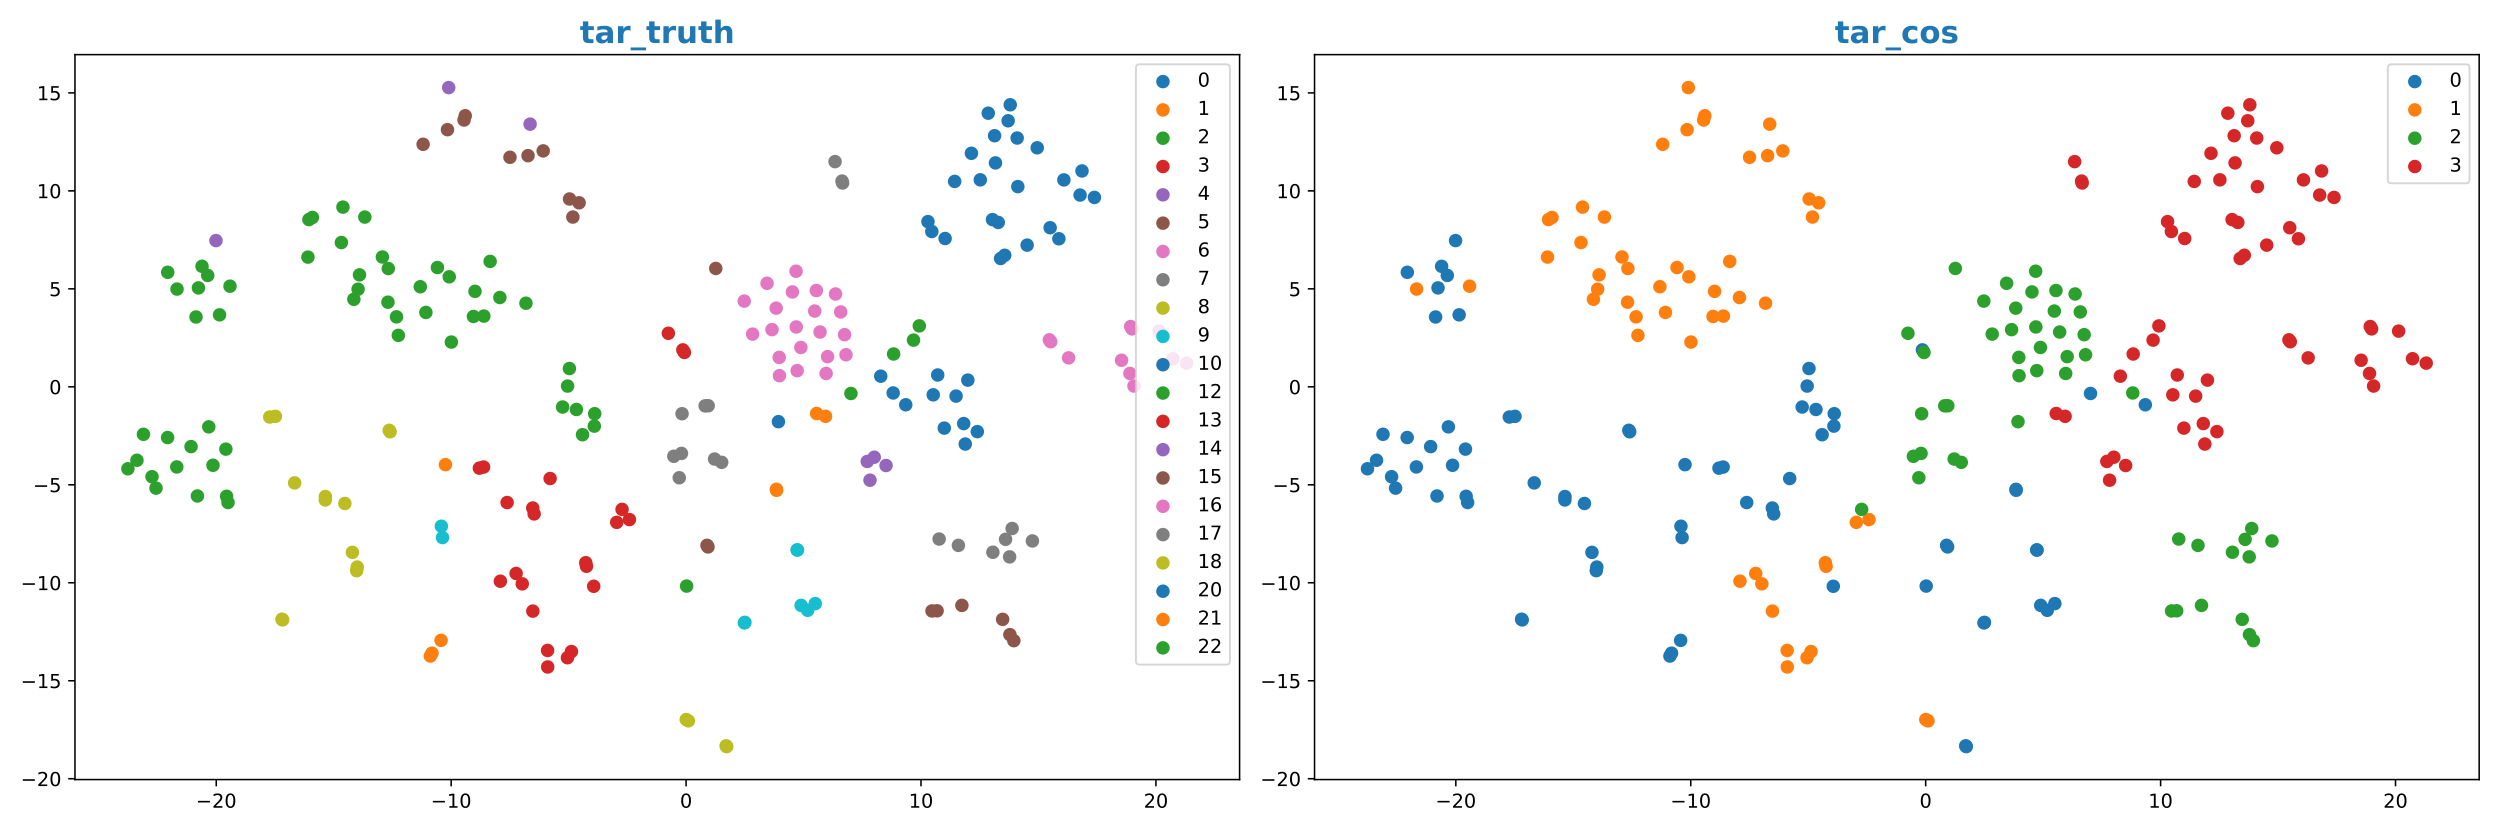 <?xml version="1.0" encoding="utf-8" standalone="no"?>
<!DOCTYPE svg PUBLIC "-//W3C//DTD SVG 1.1//EN"
  "http://www.w3.org/Graphics/SVG/1.1/DTD/svg11.dtd">
<!-- Created with matplotlib (https://matplotlib.org/) -->
<svg height="432pt" version="1.1" viewBox="0 0 1296 432" width="1296pt" xmlns="http://www.w3.org/2000/svg" xmlns:xlink="http://www.w3.org/1999/xlink">
 <defs>
  <style type="text/css">
*{stroke-linecap:butt;stroke-linejoin:round;}
  </style>
 </defs>
 <g id="figure_1">
  <g id="patch_1">
   <path d="M 0 432 
L 1296 432 
L 1296 0 
L 0 0 
z
" style="fill:#ffffff;"/>
  </g>
  <g id="axes_1">
   <g id="patch_2">
    <path d="M 38.86 404.12 
L 642.6 404.12 
L 642.6 28.32 
L 38.86 28.32 
z
" style="fill:#ffffff;"/>
   </g>
   <g id="PathCollection_1">
    <defs>
     <path d="M 0 3 
C 0.796 3 1.559 2.684 2.121 2.121 
C 2.684 1.559 3 0.796 3 0 
C 3 -0.796 2.684 -1.559 2.121 -2.121 
C 1.559 -2.684 0.796 -3 0 -3 
C -0.796 -3 -1.559 -2.684 -2.121 -2.121 
C -2.684 -1.559 -3 -0.796 -3 0 
C -3 0.796 -2.684 1.559 -2.121 2.121 
C -1.559 2.684 -0.796 3 0 3 
z
" id="m182a2cb849" style="stroke:#1f77b4;"/>
    </defs>
    <g clip-path="url(#p90462c70f3)">
     <use style="fill:#1f77b4;stroke:#1f77b4;" x="463.027" xlink:href="#m182a2cb849" y="203.716"/>
     <use style="fill:#1f77b4;stroke:#1f77b4;" x="469.537" xlink:href="#m182a2cb849" y="209.833"/>
     <use style="fill:#1f77b4;stroke:#1f77b4;" x="483.788" xlink:href="#m182a2cb849" y="204.682"/>
     <use style="fill:#1f77b4;stroke:#1f77b4;" x="486.102" xlink:href="#m182a2cb849" y="194.394"/>
     <use style="fill:#1f77b4;stroke:#1f77b4;" x="506.642" xlink:href="#m182a2cb849" y="223.755"/>
     <use style="fill:#1f77b4;stroke:#1f77b4;" x="489.518" xlink:href="#m182a2cb849" y="221.924"/>
     <use style="fill:#1f77b4;stroke:#1f77b4;" x="500.388" xlink:href="#m182a2cb849" y="230.193"/>
     <use style="fill:#1f77b4;stroke:#1f77b4;" x="499.586" xlink:href="#m182a2cb849" y="219.581"/>
     <use style="fill:#1f77b4;stroke:#1f77b4;" x="495.628" xlink:href="#m182a2cb849" y="205.346"/>
     <use style="fill:#1f77b4;stroke:#1f77b4;" x="501.727" xlink:href="#m182a2cb849" y="197.047"/>
     <use style="fill:#1f77b4;stroke:#1f77b4;" x="456.578" xlink:href="#m182a2cb849" y="195.01"/>
    </g>
   </g>
   <g id="PathCollection_2">
    <defs>
     <path d="M 0 3 
C 0.796 3 1.559 2.684 2.121 2.121 
C 2.684 1.559 3 0.796 3 0 
C 3 -0.796 2.684 -1.559 2.121 -2.121 
C 1.559 -2.684 0.796 -3 0 -3 
C -0.796 -3 -1.559 -2.684 -2.121 -2.121 
C -2.684 -1.559 -3 -0.796 -3 0 
C -3 0.796 -2.684 1.559 -2.121 2.121 
C -1.559 2.684 -0.796 3 0 3 
z
" id="m12eec60070" style="stroke:#ff7f0e;"/>
    </defs>
    <g clip-path="url(#p90462c70f3)">
     <use style="fill:#ff7f0e;stroke:#ff7f0e;" x="427.954" xlink:href="#m12eec60070" y="215.814"/>
     <use style="fill:#ff7f0e;stroke:#ff7f0e;" x="423.331" xlink:href="#m12eec60070" y="214.36"/>
    </g>
   </g>
   <g id="PathCollection_3">
    <defs>
     <path d="M 0 3 
C 0.796 3 1.559 2.684 2.121 2.121 
C 2.684 1.559 3 0.796 3 0 
C 3 -0.796 2.684 -1.559 2.121 -2.121 
C 1.559 -2.684 0.796 -3 0 -3 
C -0.796 -3 -1.559 -2.684 -2.121 -2.121 
C -2.684 -1.559 -3 -0.796 -3 0 
C -3 0.796 -2.684 1.559 -2.121 2.121 
C -1.559 2.684 -0.796 3 0 3 
z
" id="m9b29f1e8e3" style="stroke:#2ca02c;"/>
    </defs>
    <g clip-path="url(#p90462c70f3)">
     <use style="fill:#2ca02c;stroke:#2ca02c;" x="473.566" xlink:href="#m9b29f1e8e3" y="176.313"/>
     <use style="fill:#2ca02c;stroke:#2ca02c;" x="463.252" xlink:href="#m9b29f1e8e3" y="183.506"/>
     <use style="fill:#2ca02c;stroke:#2ca02c;" x="476.569" xlink:href="#m9b29f1e8e3" y="168.939"/>
     <use style="fill:#2ca02c;stroke:#2ca02c;" x="441.125" xlink:href="#m9b29f1e8e3" y="203.982"/>
    </g>
   </g>
   <g id="PathCollection_4">
    <defs>
     <path d="M 0 3 
C 0.796 3 1.559 2.684 2.121 2.121 
C 2.684 1.559 3 0.796 3 0 
C 3 -0.796 2.684 -1.559 2.121 -2.121 
C 1.559 -2.684 0.796 -3 0 -3 
C -0.796 -3 -1.559 -2.684 -2.121 -2.121 
C -2.684 -1.559 -3 -0.796 -3 0 
C -3 0.796 -2.684 1.559 -2.121 2.121 
C -1.559 2.684 -0.796 3 0 3 
z
" id="mee8a4528d3" style="stroke:#d62728;"/>
    </defs>
    <g clip-path="url(#p90462c70f3)">
     <use style="fill:#d62728;stroke:#d62728;" x="250.686" xlink:href="#mee8a4528d3" y="242.107"/>
     <use style="fill:#d62728;stroke:#d62728;" x="248.513" xlink:href="#mee8a4528d3" y="242.685"/>
     <use style="fill:#d62728;stroke:#d62728;" x="262.894" xlink:href="#mee8a4528d3" y="260.518"/>
     <use style="fill:#d62728;stroke:#d62728;" x="276.893" xlink:href="#mee8a4528d3" y="266.405"/>
     <use style="fill:#d62728;stroke:#d62728;" x="276.179" xlink:href="#mee8a4528d3" y="263.357"/>
     <use style="fill:#d62728;stroke:#d62728;" x="353.991" xlink:href="#mee8a4528d3" y="181.379"/>
     <use style="fill:#d62728;stroke:#d62728;" x="354.794" xlink:href="#mee8a4528d3" y="182.708"/>
     <use style="fill:#d62728;stroke:#d62728;" x="346.477" xlink:href="#mee8a4528d3" y="172.774"/>
    </g>
   </g>
   <g id="PathCollection_5">
    <defs>
     <path d="M 0 3 
C 0.796 3 1.559 2.684 2.121 2.121 
C 2.684 1.559 3 0.796 3 0 
C 3 -0.796 2.684 -1.559 2.121 -2.121 
C 1.559 -2.684 0.796 -3 0 -3 
C -0.796 -3 -1.559 -2.684 -2.121 -2.121 
C -2.684 -1.559 -3 -0.796 -3 0 
C -3 0.796 -2.684 1.559 -2.121 2.121 
C -1.559 2.684 -0.796 3 0 3 
z
" id="maf80fbc2a9" style="stroke:#9467bd;"/>
    </defs>
    <g clip-path="url(#p90462c70f3)">
     <use style="fill:#9467bd;stroke:#9467bd;" x="459.323" xlink:href="#maf80fbc2a9" y="241.32"/>
     <use style="fill:#9467bd;stroke:#9467bd;" x="449.588" xlink:href="#maf80fbc2a9" y="239.225"/>
     <use style="fill:#9467bd;stroke:#9467bd;" x="453.209" xlink:href="#maf80fbc2a9" y="237.022"/>
     <use style="fill:#9467bd;stroke:#9467bd;" x="451.003" xlink:href="#maf80fbc2a9" y="248.938"/>
    </g>
   </g>
   <g id="PathCollection_6">
    <defs>
     <path d="M 0 3 
C 0.796 3 1.559 2.684 2.121 2.121 
C 2.684 1.559 3 0.796 3 0 
C 3 -0.796 2.684 -1.559 2.121 -2.121 
C 1.559 -2.684 0.796 -3 0 -3 
C -0.796 -3 -1.559 -2.684 -2.121 -2.121 
C -2.684 -1.559 -3 -0.796 -3 0 
C -3 0.796 -2.684 1.559 -2.121 2.121 
C -1.559 2.684 -0.796 3 0 3 
z
" id="m8199e17979" style="stroke:#8c564b;"/>
    </defs>
    <g clip-path="url(#p90462c70f3)">
     <use style="fill:#8c564b;stroke:#8c564b;" x="264.372" xlink:href="#m8199e17979" y="81.54"/>
     <use style="fill:#8c564b;stroke:#8c564b;" x="300.213" xlink:href="#m8199e17979" y="105.133"/>
     <use style="fill:#8c564b;stroke:#8c564b;" x="273.732" xlink:href="#m8199e17979" y="80.701"/>
     <use style="fill:#8c564b;stroke:#8c564b;" x="295.257" xlink:href="#m8199e17979" y="103.161"/>
     <use style="fill:#8c564b;stroke:#8c564b;" x="296.973" xlink:href="#m8199e17979" y="112.516"/>
     <use style="fill:#8c564b;stroke:#8c564b;" x="281.597" xlink:href="#m8199e17979" y="78.22"/>
     <use style="fill:#8c564b;stroke:#8c564b;" x="241.174" xlink:href="#m8199e17979" y="60.005"/>
     <use style="fill:#8c564b;stroke:#8c564b;" x="231.978" xlink:href="#m8199e17979" y="67.225"/>
     <use style="fill:#8c564b;stroke:#8c564b;" x="240.567" xlink:href="#m8199e17979" y="62.206"/>
     <use style="fill:#8c564b;stroke:#8c564b;" x="219.342" xlink:href="#m8199e17979" y="74.804"/>
    </g>
   </g>
   <g id="PathCollection_7">
    <defs>
     <path d="M 0 3 
C 0.796 3 1.559 2.684 2.121 2.121 
C 2.684 1.559 3 0.796 3 0 
C 3 -0.796 2.684 -1.559 2.121 -2.121 
C 1.559 -2.684 0.796 -3 0 -3 
C -0.796 -3 -1.559 -2.684 -2.121 -2.121 
C -2.684 -1.559 -3 -0.796 -3 0 
C -3 0.796 -2.684 1.559 -2.121 2.121 
C -1.559 2.684 -0.796 3 0 3 
z
" id="mc0776827e2" style="stroke:#e377c2;"/>
    </defs>
    <g clip-path="url(#p90462c70f3)">
     <use style="fill:#e377c2;stroke:#e377c2;" x="422.354" xlink:href="#mc0776827e2" y="161.255"/>
     <use style="fill:#e377c2;stroke:#e377c2;" x="402.367" xlink:href="#mc0776827e2" y="159.751"/>
     <use style="fill:#e377c2;stroke:#e377c2;" x="433.141" xlink:href="#mc0776827e2" y="152.405"/>
     <use style="fill:#e377c2;stroke:#e377c2;" x="423.207" xlink:href="#mc0776827e2" y="150.608"/>
     <use style="fill:#e377c2;stroke:#e377c2;" x="425.116" xlink:href="#mc0776827e2" y="172.128"/>
     <use style="fill:#e377c2;stroke:#e377c2;" x="390.155" xlink:href="#mc0776827e2" y="173.204"/>
     <use style="fill:#e377c2;stroke:#e377c2;" x="412.782" xlink:href="#mc0776827e2" y="169.487"/>
     <use style="fill:#e377c2;stroke:#e377c2;" x="400.21" xlink:href="#mc0776827e2" y="170.886"/>
     <use style="fill:#e377c2;stroke:#e377c2;" x="404.07" xlink:href="#mc0776827e2" y="194.757"/>
     <use style="fill:#e377c2;stroke:#e377c2;" x="415.164" xlink:href="#mc0776827e2" y="180.128"/>
     <use style="fill:#e377c2;stroke:#e377c2;" x="403.939" xlink:href="#mc0776827e2" y="185.269"/>
     <use style="fill:#e377c2;stroke:#e377c2;" x="413.261" xlink:href="#mc0776827e2" y="192.145"/>
     <use style="fill:#e377c2;stroke:#e377c2;" x="437.836" xlink:href="#mc0776827e2" y="173.5"/>
     <use style="fill:#e377c2;stroke:#e377c2;" x="429.024" xlink:href="#mc0776827e2" y="184.884"/>
     <use style="fill:#e377c2;stroke:#e377c2;" x="428.256" xlink:href="#mc0776827e2" y="193.612"/>
     <use style="fill:#e377c2;stroke:#e377c2;" x="438.556" xlink:href="#mc0776827e2" y="183.91"/>
     <use style="fill:#e377c2;stroke:#e377c2;" x="435.82" xlink:href="#mc0776827e2" y="161.718"/>
     <use style="fill:#e377c2;stroke:#e377c2;" x="397.627" xlink:href="#mc0776827e2" y="146.852"/>
     <use style="fill:#e377c2;stroke:#e377c2;" x="410.775" xlink:href="#mc0776827e2" y="151.335"/>
     <use style="fill:#e377c2;stroke:#e377c2;" x="385.81" xlink:href="#mc0776827e2" y="156.077"/>
     <use style="fill:#e377c2;stroke:#e377c2;" x="412.684" xlink:href="#mc0776827e2" y="140.593"/>
    </g>
   </g>
   <g id="PathCollection_8">
    <defs>
     <path d="M 0 3 
C 0.796 3 1.559 2.684 2.121 2.121 
C 2.684 1.559 3 0.796 3 0 
C 3 -0.796 2.684 -1.559 2.121 -2.121 
C 1.559 -2.684 0.796 -3 0 -3 
C -0.796 -3 -1.559 -2.684 -2.121 -2.121 
C -2.684 -1.559 -3 -0.796 -3 0 
C -3 0.796 -2.684 1.559 -2.121 2.121 
C -1.559 2.684 -0.796 3 0 3 
z
" id="m929b474606" style="stroke:#7f7f7f;"/>
    </defs>
    <g clip-path="url(#p90462c70f3)">
     <use style="fill:#7f7f7f;stroke:#7f7f7f;" x="486.849" xlink:href="#m929b474606" y="279.438"/>
     <use style="fill:#7f7f7f;stroke:#7f7f7f;" x="496.833" xlink:href="#m929b474606" y="282.725"/>
     <use style="fill:#7f7f7f;stroke:#7f7f7f;" x="514.709" xlink:href="#m929b474606" y="286.283"/>
     <use style="fill:#7f7f7f;stroke:#7f7f7f;" x="521.281" xlink:href="#m929b474606" y="279.586"/>
     <use style="fill:#7f7f7f;stroke:#7f7f7f;" x="535.189" xlink:href="#m929b474606" y="280.421"/>
     <use style="fill:#7f7f7f;stroke:#7f7f7f;" x="523.388" xlink:href="#m929b474606" y="288.684"/>
     <use style="fill:#7f7f7f;stroke:#7f7f7f;" x="524.695" xlink:href="#m929b474606" y="273.973"/>
     <use style="fill:#7f7f7f;stroke:#7f7f7f;" x="353.276" xlink:href="#m929b474606" y="235.051"/>
     <use style="fill:#7f7f7f;stroke:#7f7f7f;" x="349.306" xlink:href="#m929b474606" y="236.538"/>
     <use style="fill:#7f7f7f;stroke:#7f7f7f;" x="352.128" xlink:href="#m929b474606" y="247.663"/>
     <use style="fill:#7f7f7f;stroke:#7f7f7f;" x="367.123" xlink:href="#m929b474606" y="210.335"/>
     <use style="fill:#7f7f7f;stroke:#7f7f7f;" x="365.548" xlink:href="#m929b474606" y="210.378"/>
     <use style="fill:#7f7f7f;stroke:#7f7f7f;" x="353.577" xlink:href="#m929b474606" y="214.472"/>
     <use style="fill:#7f7f7f;stroke:#7f7f7f;" x="370.445" xlink:href="#m929b474606" y="237.973"/>
     <use style="fill:#7f7f7f;stroke:#7f7f7f;" x="374.123" xlink:href="#m929b474606" y="239.678"/>
    </g>
   </g>
   <g id="PathCollection_9">
    <defs>
     <path d="M 0 3 
C 0.796 3 1.559 2.684 2.121 2.121 
C 2.684 1.559 3 0.796 3 0 
C 3 -0.796 2.684 -1.559 2.121 -2.121 
C 1.559 -2.684 0.796 -3 0 -3 
C -0.796 -3 -1.559 -2.684 -2.121 -2.121 
C -2.684 -1.559 -3 -0.796 -3 0 
C -3 0.796 -2.684 1.559 -2.121 2.121 
C -1.559 2.684 -0.796 3 0 3 
z
" id="m4ad2d94482" style="stroke:#bcbd22;"/>
    </defs>
    <g clip-path="url(#p90462c70f3)">
     <use style="fill:#bcbd22;stroke:#bcbd22;" x="146.192" xlink:href="#m4ad2d94482" y="321.005"/>
     <use style="fill:#bcbd22;stroke:#bcbd22;" x="146.516" xlink:href="#m4ad2d94482" y="321.35"/>
     <use style="fill:#bcbd22;stroke:#bcbd22;" x="142.776" xlink:href="#m4ad2d94482" y="215.84"/>
     <use style="fill:#bcbd22;stroke:#bcbd22;" x="139.832" xlink:href="#m4ad2d94482" y="216.183"/>
     <use style="fill:#bcbd22;stroke:#bcbd22;" x="201.781" xlink:href="#m4ad2d94482" y="223.059"/>
     <use style="fill:#bcbd22;stroke:#bcbd22;" x="202.238" xlink:href="#m4ad2d94482" y="223.827"/>
     <use style="fill:#bcbd22;stroke:#bcbd22;" x="152.739" xlink:href="#m4ad2d94482" y="250.332"/>
     <use style="fill:#bcbd22;stroke:#bcbd22;" x="185.187" xlink:href="#m4ad2d94482" y="293.952"/>
     <use style="fill:#bcbd22;stroke:#bcbd22;" x="184.898" xlink:href="#m4ad2d94482" y="295.839"/>
     <use style="fill:#bcbd22;stroke:#bcbd22;" x="182.676" xlink:href="#m4ad2d94482" y="286.341"/>
     <use style="fill:#bcbd22;stroke:#bcbd22;" x="168.669" xlink:href="#m4ad2d94482" y="257.398"/>
     <use style="fill:#bcbd22;stroke:#bcbd22;" x="178.78" xlink:href="#m4ad2d94482" y="261.006"/>
     <use style="fill:#bcbd22;stroke:#bcbd22;" x="168.626" xlink:href="#m4ad2d94482" y="259.179"/>
    </g>
   </g>
   <g id="PathCollection_10">
    <defs>
     <path d="M 0 3 
C 0.796 3 1.559 2.684 2.121 2.121 
C 2.684 1.559 3 0.796 3 0 
C 3 -0.796 2.684 -1.559 2.121 -2.121 
C 1.559 -2.684 0.796 -3 0 -3 
C -0.796 -3 -1.559 -2.684 -2.121 -2.121 
C -2.684 -1.559 -3 -0.796 -3 0 
C -3 0.796 -2.684 1.559 -2.121 2.121 
C -1.559 2.684 -0.796 3 0 3 
z
" id="m4a36efde54" style="stroke:#17becf;"/>
    </defs>
    <g clip-path="url(#p90462c70f3)">
     <use style="fill:#17becf;stroke:#17becf;" x="385.892" xlink:href="#m4a36efde54" y="322.916"/>
     <use style="fill:#17becf;stroke:#17becf;" x="386.146" xlink:href="#m4a36efde54" y="322.636"/>
     <use style="fill:#17becf;stroke:#17becf;" x="413.409" xlink:href="#m4a36efde54" y="285.15"/>
     <use style="fill:#17becf;stroke:#17becf;" x="413.227" xlink:href="#m4a36efde54" y="285.075"/>
     <use style="fill:#17becf;stroke:#17becf;" x="229.398" xlink:href="#m4a36efde54" y="278.676"/>
     <use style="fill:#17becf;stroke:#17becf;" x="228.805" xlink:href="#m4a36efde54" y="272.805"/>
     <use style="fill:#17becf;stroke:#17becf;" x="415.297" xlink:href="#m4a36efde54" y="313.823"/>
     <use style="fill:#17becf;stroke:#17becf;" x="422.637" xlink:href="#m4a36efde54" y="312.911"/>
     <use style="fill:#17becf;stroke:#17becf;" x="418.702" xlink:href="#m4a36efde54" y="316.381"/>
    </g>
   </g>
   <g id="PathCollection_11">
    <g clip-path="url(#p90462c70f3)">
     <use style="fill:#1f77b4;stroke:#1f77b4;" x="518.709" xlink:href="#m182a2cb849" y="134.004"/>
     <use style="fill:#1f77b4;stroke:#1f77b4;" x="532.469" xlink:href="#m182a2cb849" y="127.071"/>
     <use style="fill:#1f77b4;stroke:#1f77b4;" x="548.918" xlink:href="#m182a2cb849" y="123.779"/>
     <use style="fill:#1f77b4;stroke:#1f77b4;" x="520.849" xlink:href="#m182a2cb849" y="132.33"/>
     <use style="fill:#1f77b4;stroke:#1f77b4;" x="544.4" xlink:href="#m182a2cb849" y="118.046"/>
     <use style="fill:#1f77b4;stroke:#1f77b4;" x="515.592" xlink:href="#m182a2cb849" y="70.358"/>
     <use style="fill:#1f77b4;stroke:#1f77b4;" x="527.3" xlink:href="#m182a2cb849" y="71.555"/>
     <use style="fill:#1f77b4;stroke:#1f77b4;" x="523.703" xlink:href="#m182a2cb849" y="54.324"/>
     <use style="fill:#1f77b4;stroke:#1f77b4;" x="522.623" xlink:href="#m182a2cb849" y="62.61"/>
     <use style="fill:#1f77b4;stroke:#1f77b4;" x="512.31" xlink:href="#m182a2cb849" y="58.68"/>
     <use style="fill:#1f77b4;stroke:#1f77b4;" x="567.357" xlink:href="#m182a2cb849" y="102.344"/>
     <use style="fill:#1f77b4;stroke:#1f77b4;" x="560.91" xlink:href="#m182a2cb849" y="88.624"/>
     <use style="fill:#1f77b4;stroke:#1f77b4;" x="551.521" xlink:href="#m182a2cb849" y="93.26"/>
     <use style="fill:#1f77b4;stroke:#1f77b4;" x="559.914" xlink:href="#m182a2cb849" y="101.116"/>
     <use style="fill:#1f77b4;stroke:#1f77b4;" x="514.518" xlink:href="#m182a2cb849" y="113.843"/>
     <use style="fill:#1f77b4;stroke:#1f77b4;" x="517.481" xlink:href="#m182a2cb849" y="115.311"/>
     <use style="fill:#1f77b4;stroke:#1f77b4;" x="527.635" xlink:href="#m182a2cb849" y="96.735"/>
     <use style="fill:#1f77b4;stroke:#1f77b4;" x="516.057" xlink:href="#m182a2cb849" y="84.45"/>
     <use style="fill:#1f77b4;stroke:#1f77b4;" x="494.906" xlink:href="#m182a2cb849" y="94.045"/>
     <use style="fill:#1f77b4;stroke:#1f77b4;" x="537.697" xlink:href="#m182a2cb849" y="76.613"/>
     <use style="fill:#1f77b4;stroke:#1f77b4;" x="503.585" xlink:href="#m182a2cb849" y="79.464"/>
     <use style="fill:#1f77b4;stroke:#1f77b4;" x="489.949" xlink:href="#m182a2cb849" y="123.643"/>
     <use style="fill:#1f77b4;stroke:#1f77b4;" x="483.047" xlink:href="#m182a2cb849" y="120.003"/>
     <use style="fill:#1f77b4;stroke:#1f77b4;" x="508.189" xlink:href="#m182a2cb849" y="93.22"/>
     <use style="fill:#1f77b4;stroke:#1f77b4;" x="481.058" xlink:href="#m182a2cb849" y="114.897"/>
    </g>
   </g>
   <g id="PathCollection_12">
    <g clip-path="url(#p90462c70f3)">
     <use style="fill:#2ca02c;stroke:#2ca02c;" x="186.36" xlink:href="#m9b29f1e8e3" y="142.484"/>
     <use style="fill:#2ca02c;stroke:#2ca02c;" x="183.437" xlink:href="#m9b29f1e8e3" y="155.151"/>
     <use style="fill:#2ca02c;stroke:#2ca02c;" x="185.625" xlink:href="#m9b29f1e8e3" y="149.934"/>
     <use style="fill:#2ca02c;stroke:#2ca02c;" x="160.143" xlink:href="#m9b29f1e8e3" y="113.828"/>
     <use style="fill:#2ca02c;stroke:#2ca02c;" x="161.961" xlink:href="#m9b29f1e8e3" y="112.734"/>
     <use style="fill:#2ca02c;stroke:#2ca02c;" x="159.632" xlink:href="#m9b29f1e8e3" y="133.285"/>
     <use style="fill:#2ca02c;stroke:#2ca02c;" x="201.116" xlink:href="#m9b29f1e8e3" y="156.661"/>
     <use style="fill:#2ca02c;stroke:#2ca02c;" x="177.784" xlink:href="#m9b29f1e8e3" y="107.363"/>
     <use style="fill:#2ca02c;stroke:#2ca02c;" x="355.939" xlink:href="#m9b29f1e8e3" y="303.822"/>
     <use style="fill:#2ca02c;stroke:#2ca02c;" x="220.779" xlink:href="#m9b29f1e8e3" y="161.965"/>
     <use style="fill:#2ca02c;stroke:#2ca02c;" x="206.497" xlink:href="#m9b29f1e8e3" y="173.853"/>
     <use style="fill:#2ca02c;stroke:#2ca02c;" x="205.544" xlink:href="#m9b29f1e8e3" y="164.258"/>
     <use style="fill:#2ca02c;stroke:#2ca02c;" x="201.291" xlink:href="#m9b29f1e8e3" y="139.2"/>
     <use style="fill:#2ca02c;stroke:#2ca02c;" x="198.23" xlink:href="#m9b29f1e8e3" y="133.233"/>
     <use style="fill:#2ca02c;stroke:#2ca02c;" x="176.978" xlink:href="#m9b29f1e8e3" y="125.73"/>
     <use style="fill:#2ca02c;stroke:#2ca02c;" x="189.126" xlink:href="#m9b29f1e8e3" y="112.524"/>
     <use style="fill:#2ca02c;stroke:#2ca02c;" x="246.238" xlink:href="#m9b29f1e8e3" y="151.034"/>
     <use style="fill:#2ca02c;stroke:#2ca02c;" x="217.886" xlink:href="#m9b29f1e8e3" y="148.648"/>
     <use style="fill:#2ca02c;stroke:#2ca02c;" x="226.768" xlink:href="#m9b29f1e8e3" y="138.686"/>
     <use style="fill:#2ca02c;stroke:#2ca02c;" x="232.895" xlink:href="#m9b29f1e8e3" y="143.494"/>
     <use style="fill:#2ca02c;stroke:#2ca02c;" x="259.14" xlink:href="#m9b29f1e8e3" y="154.236"/>
     <use style="fill:#2ca02c;stroke:#2ca02c;" x="254.085" xlink:href="#m9b29f1e8e3" y="135.506"/>
     <use style="fill:#2ca02c;stroke:#2ca02c;" x="233.992" xlink:href="#m9b29f1e8e3" y="177.322"/>
     <use style="fill:#2ca02c;stroke:#2ca02c;" x="245.442" xlink:href="#m9b29f1e8e3" y="164.054"/>
     <use style="fill:#2ca02c;stroke:#2ca02c;" x="250.82" xlink:href="#m9b29f1e8e3" y="163.861"/>
     <use style="fill:#2ca02c;stroke:#2ca02c;" x="272.65" xlink:href="#m9b29f1e8e3" y="157.186"/>
    </g>
   </g>
   <g id="PathCollection_13">
    <g clip-path="url(#p90462c70f3)">
     <use style="fill:#d62728;stroke:#d62728;" x="303.654" xlink:href="#mee8a4528d3" y="291.717"/>
     <use style="fill:#d62728;stroke:#d62728;" x="304.042" xlink:href="#mee8a4528d3" y="293.55"/>
     <use style="fill:#d62728;stroke:#d62728;" x="307.778" xlink:href="#mee8a4528d3" y="303.928"/>
     <use style="fill:#d62728;stroke:#d62728;" x="259.391" xlink:href="#mee8a4528d3" y="301.293"/>
     <use style="fill:#d62728;stroke:#d62728;" x="270.734" xlink:href="#mee8a4528d3" y="302.664"/>
     <use style="fill:#d62728;stroke:#d62728;" x="267.561" xlink:href="#mee8a4528d3" y="297.295"/>
     <use style="fill:#d62728;stroke:#d62728;" x="294.171" xlink:href="#mee8a4528d3" y="340.962"/>
     <use style="fill:#d62728;stroke:#d62728;" x="276.226" xlink:href="#mee8a4528d3" y="316.797"/>
     <use style="fill:#d62728;stroke:#d62728;" x="283.873" xlink:href="#mee8a4528d3" y="337.19"/>
     <use style="fill:#d62728;stroke:#d62728;" x="283.929" xlink:href="#mee8a4528d3" y="345.752"/>
     <use style="fill:#d62728;stroke:#d62728;" x="296.239" xlink:href="#mee8a4528d3" y="337.766"/>
     <use style="fill:#d62728;stroke:#d62728;" x="285.18" xlink:href="#mee8a4528d3" y="248.063"/>
     <use style="fill:#d62728;stroke:#d62728;" x="322.472" xlink:href="#mee8a4528d3" y="264.062"/>
     <use style="fill:#d62728;stroke:#d62728;" x="326.287" xlink:href="#mee8a4528d3" y="269.346"/>
     <use style="fill:#d62728;stroke:#d62728;" x="319.708" xlink:href="#mee8a4528d3" y="270.786"/>
    </g>
   </g>
   <g id="PathCollection_14">
    <g clip-path="url(#p90462c70f3)">
     <use style="fill:#9467bd;stroke:#9467bd;" x="232.613" xlink:href="#maf80fbc2a9" y="45.402"/>
     <use style="fill:#9467bd;stroke:#9467bd;" x="111.966" xlink:href="#maf80fbc2a9" y="124.71"/>
     <use style="fill:#9467bd;stroke:#9467bd;" x="274.808" xlink:href="#maf80fbc2a9" y="64.352"/>
    </g>
   </g>
   <g id="PathCollection_15">
    <g clip-path="url(#p90462c70f3)">
     <use style="fill:#8c564b;stroke:#8c564b;" x="371.054" xlink:href="#m8199e17979" y="139.16"/>
     <use style="fill:#8c564b;stroke:#8c564b;" x="525.565" xlink:href="#m8199e17979" y="332.116"/>
     <use style="fill:#8c564b;stroke:#8c564b;" x="519.77" xlink:href="#m8199e17979" y="321.078"/>
     <use style="fill:#8c564b;stroke:#8c564b;" x="523.531" xlink:href="#m8199e17979" y="328.994"/>
     <use style="fill:#8c564b;stroke:#8c564b;" x="366.521" xlink:href="#m8199e17979" y="282.699"/>
     <use style="fill:#8c564b;stroke:#8c564b;" x="367.033" xlink:href="#m8199e17979" y="283.527"/>
     <use style="fill:#8c564b;stroke:#8c564b;" x="498.652" xlink:href="#m8199e17979" y="313.841"/>
     <use style="fill:#8c564b;stroke:#8c564b;" x="483.152" xlink:href="#m8199e17979" y="316.712"/>
     <use style="fill:#8c564b;stroke:#8c564b;" x="485.796" xlink:href="#m8199e17979" y="316.646"/>
    </g>
   </g>
   <g id="PathCollection_16">
    <g clip-path="url(#p90462c70f3)">
     <use style="fill:#e377c2;stroke:#e377c2;" x="608.058" xlink:href="#mc0776827e2" y="185.961"/>
     <use style="fill:#e377c2;stroke:#e377c2;" x="586.859" xlink:href="#mc0776827e2" y="170.499"/>
     <use style="fill:#e377c2;stroke:#e377c2;" x="581.411" xlink:href="#mc0776827e2" y="186.752"/>
     <use style="fill:#e377c2;stroke:#e377c2;" x="587.869" xlink:href="#mc0776827e2" y="200.121"/>
     <use style="fill:#e377c2;stroke:#e377c2;" x="600.845" xlink:href="#mc0776827e2" y="171.649"/>
     <use style="fill:#e377c2;stroke:#e377c2;" x="615.157" xlink:href="#mc0776827e2" y="188.247"/>
     <use style="fill:#e377c2;stroke:#e377c2;" x="586.149" xlink:href="#mc0776827e2" y="169.274"/>
     <use style="fill:#e377c2;stroke:#e377c2;" x="585.757" xlink:href="#mc0776827e2" y="193.597"/>
     <use style="fill:#e377c2;stroke:#e377c2;" x="544.698" xlink:href="#mc0776827e2" y="177.157"/>
     <use style="fill:#e377c2;stroke:#e377c2;" x="553.957" xlink:href="#mc0776827e2" y="185.515"/>
     <use style="fill:#e377c2;stroke:#e377c2;" x="543.987" xlink:href="#mc0776827e2" y="176.162"/>
    </g>
   </g>
   <g id="PathCollection_17">
    <g clip-path="url(#p90462c70f3)">
     <use style="fill:#7f7f7f;stroke:#7f7f7f;" x="436.514" xlink:href="#m929b474606" y="93.872"/>
     <use style="fill:#7f7f7f;stroke:#7f7f7f;" x="436.794" xlink:href="#m929b474606" y="94.862"/>
     <use style="fill:#7f7f7f;stroke:#7f7f7f;" x="432.894" xlink:href="#m929b474606" y="83.786"/>
    </g>
   </g>
   <g id="PathCollection_18">
    <g clip-path="url(#p90462c70f3)">
     <use style="fill:#bcbd22;stroke:#bcbd22;" x="376.415" xlink:href="#m4ad2d94482" y="386.635"/>
     <use style="fill:#bcbd22;stroke:#bcbd22;" x="376.731" xlink:href="#m4ad2d94482" y="387.038"/>
     <use style="fill:#bcbd22;stroke:#bcbd22;" x="356.866" xlink:href="#m4ad2d94482" y="373.682"/>
     <use style="fill:#bcbd22;stroke:#bcbd22;" x="355.732" xlink:href="#m4ad2d94482" y="373.024"/>
    </g>
   </g>
   <g id="PathCollection_19">
    <g clip-path="url(#p90462c70f3)">
     <use style="fill:#1f77b4;stroke:#1f77b4;" x="403.541" xlink:href="#m182a2cb849" y="218.599"/>
    </g>
   </g>
   <g id="PathCollection_20">
    <g clip-path="url(#p90462c70f3)">
     <use style="fill:#ff7f0e;stroke:#ff7f0e;" x="223.934" xlink:href="#m12eec60070" y="338.604"/>
     <use style="fill:#ff7f0e;stroke:#ff7f0e;" x="228.649" xlink:href="#m12eec60070" y="331.972"/>
     <use style="fill:#ff7f0e;stroke:#ff7f0e;" x="223.095" xlink:href="#m12eec60070" y="340.092"/>
     <use style="fill:#ff7f0e;stroke:#ff7f0e;" x="402.568" xlink:href="#m12eec60070" y="254.17"/>
     <use style="fill:#ff7f0e;stroke:#ff7f0e;" x="402.488" xlink:href="#m12eec60070" y="253.666"/>
     <use style="fill:#ff7f0e;stroke:#ff7f0e;" x="230.915" xlink:href="#m12eec60070" y="240.877"/>
    </g>
   </g>
   <g id="PathCollection_21">
    <g clip-path="url(#p90462c70f3)">
     <use style="fill:#2ca02c;stroke:#2ca02c;" x="107.676" xlink:href="#m9b29f1e8e3" y="142.789"/>
     <use style="fill:#2ca02c;stroke:#2ca02c;" x="113.817" xlink:href="#m9b29f1e8e3" y="163.212"/>
     <use style="fill:#2ca02c;stroke:#2ca02c;" x="86.946" xlink:href="#m9b29f1e8e3" y="141.166"/>
     <use style="fill:#2ca02c;stroke:#2ca02c;" x="119.236" xlink:href="#m9b29f1e8e3" y="148.358"/>
     <use style="fill:#2ca02c;stroke:#2ca02c;" x="91.774" xlink:href="#m9b29f1e8e3" y="149.851"/>
     <use style="fill:#2ca02c;stroke:#2ca02c;" x="101.617" xlink:href="#m9b29f1e8e3" y="164.322"/>
     <use style="fill:#2ca02c;stroke:#2ca02c;" x="102.865" xlink:href="#m9b29f1e8e3" y="149.25"/>
     <use style="fill:#2ca02c;stroke:#2ca02c;" x="104.733" xlink:href="#m9b29f1e8e3" y="138.057"/>
     <use style="fill:#2ca02c;stroke:#2ca02c;" x="108.233" xlink:href="#m9b29f1e8e3" y="221.287"/>
     <use style="fill:#2ca02c;stroke:#2ca02c;" x="78.795" xlink:href="#m9b29f1e8e3" y="247.133"/>
     <use style="fill:#2ca02c;stroke:#2ca02c;" x="80.88" xlink:href="#m9b29f1e8e3" y="253.046"/>
     <use style="fill:#2ca02c;stroke:#2ca02c;" x="91.651" xlink:href="#m9b29f1e8e3" y="242.063"/>
     <use style="fill:#2ca02c;stroke:#2ca02c;" x="110.41" xlink:href="#m9b29f1e8e3" y="241.2"/>
     <use style="fill:#2ca02c;stroke:#2ca02c;" x="117.095" xlink:href="#m9b29f1e8e3" y="232.825"/>
     <use style="fill:#2ca02c;stroke:#2ca02c;" x="102.344" xlink:href="#m9b29f1e8e3" y="257.116"/>
     <use style="fill:#2ca02c;stroke:#2ca02c;" x="99.04" xlink:href="#m9b29f1e8e3" y="231.517"/>
     <use style="fill:#2ca02c;stroke:#2ca02c;" x="74.354" xlink:href="#m9b29f1e8e3" y="225.14"/>
     <use style="fill:#2ca02c;stroke:#2ca02c;" x="66.303" xlink:href="#m9b29f1e8e3" y="243.01"/>
     <use style="fill:#2ca02c;stroke:#2ca02c;" x="70.99" xlink:href="#m9b29f1e8e3" y="238.602"/>
     <use style="fill:#2ca02c;stroke:#2ca02c;" x="86.883" xlink:href="#m9b29f1e8e3" y="226.817"/>
     <use style="fill:#2ca02c;stroke:#2ca02c;" x="118.217" xlink:href="#m9b29f1e8e3" y="260.49"/>
     <use style="fill:#2ca02c;stroke:#2ca02c;" x="117.459" xlink:href="#m9b29f1e8e3" y="257.278"/>
     <use style="fill:#2ca02c;stroke:#2ca02c;" x="301.988" xlink:href="#m9b29f1e8e3" y="225.349"/>
     <use style="fill:#2ca02c;stroke:#2ca02c;" x="291.645" xlink:href="#m9b29f1e8e3" y="210.997"/>
     <use style="fill:#2ca02c;stroke:#2ca02c;" x="294.23" xlink:href="#m9b29f1e8e3" y="200.133"/>
     <use style="fill:#2ca02c;stroke:#2ca02c;" x="308.092" xlink:href="#m9b29f1e8e3" y="220.894"/>
     <use style="fill:#2ca02c;stroke:#2ca02c;" x="298.806" xlink:href="#m9b29f1e8e3" y="212.271"/>
     <use style="fill:#2ca02c;stroke:#2ca02c;" x="295.183" xlink:href="#m9b29f1e8e3" y="191.042"/>
     <use style="fill:#2ca02c;stroke:#2ca02c;" x="308.282" xlink:href="#m9b29f1e8e3" y="214.463"/>
    </g>
   </g>
   <g id="matplotlib.axis_1">
    <g id="xtick_1">
     <g id="line2d_1">
      <defs>
       <path d="M 0 0 
L 0 3.5 
" id="m55ee8d5b63" style="stroke:#000000;stroke-width:0.8;"/>
      </defs>
      <g>
       <use style="stroke:#000000;stroke-width:0.8;" x="112.1" xlink:href="#m55ee8d5b63" y="404.12"/>
      </g>
     </g>
     <g id="text_1">
      <!-- −20 -->
      <defs>
       <path d="M 10.594 35.5 
L 73.188 35.5 
L 73.188 27.203 
L 10.594 27.203 
z
" id="DejaVuSans-8722"/>
       <path d="M 19.188 8.297 
L 53.609 8.297 
L 53.609 0 
L 7.328 0 
L 7.328 8.297 
Q 12.938 14.109 22.625 23.891 
Q 32.328 33.688 34.812 36.531 
Q 39.547 41.844 41.422 45.531 
Q 43.312 49.219 43.312 52.781 
Q 43.312 58.594 39.234 62.25 
Q 35.156 65.922 28.609 65.922 
Q 23.969 65.922 18.812 64.312 
Q 13.672 62.703 7.812 59.422 
L 7.812 69.391 
Q 13.766 71.781 18.938 73 
Q 24.125 74.219 28.422 74.219 
Q 39.75 74.219 46.484 68.547 
Q 53.219 62.891 53.219 53.422 
Q 53.219 48.922 51.531 44.891 
Q 49.859 40.875 45.406 35.406 
Q 44.188 33.984 37.641 27.219 
Q 31.109 20.453 19.188 8.297 
z
" id="DejaVuSans-50"/>
       <path d="M 31.781 66.406 
Q 24.172 66.406 20.328 58.906 
Q 16.5 51.422 16.5 36.375 
Q 16.5 21.391 20.328 13.891 
Q 24.172 6.391 31.781 6.391 
Q 39.453 6.391 43.281 13.891 
Q 47.125 21.391 47.125 36.375 
Q 47.125 51.422 43.281 58.906 
Q 39.453 66.406 31.781 66.406 
z
M 31.781 74.219 
Q 44.047 74.219 50.516 64.516 
Q 56.984 54.828 56.984 36.375 
Q 56.984 17.969 50.516 8.266 
Q 44.047 -1.422 31.781 -1.422 
Q 19.531 -1.422 13.062 8.266 
Q 6.594 17.969 6.594 36.375 
Q 6.594 54.828 13.062 64.516 
Q 19.531 74.219 31.781 74.219 
z
" id="DejaVuSans-48"/>
      </defs>
      <g transform="translate(101.547 418.718)scale(0.1 -0.1)">
       <use xlink:href="#DejaVuSans-8722"/>
       <use x="83.789" xlink:href="#DejaVuSans-50"/>
       <use x="147.412" xlink:href="#DejaVuSans-48"/>
      </g>
     </g>
    </g>
    <g id="xtick_2">
     <g id="line2d_2">
      <g>
       <use style="stroke:#000000;stroke-width:0.8;" x="233.884" xlink:href="#m55ee8d5b63" y="404.12"/>
      </g>
     </g>
     <g id="text_2">
      <!-- −10 -->
      <defs>
       <path d="M 12.406 8.297 
L 28.516 8.297 
L 28.516 63.922 
L 10.984 60.406 
L 10.984 69.391 
L 28.422 72.906 
L 38.281 72.906 
L 38.281 8.297 
L 54.391 8.297 
L 54.391 0 
L 12.406 0 
z
" id="DejaVuSans-49"/>
      </defs>
      <g transform="translate(223.332 418.718)scale(0.1 -0.1)">
       <use xlink:href="#DejaVuSans-8722"/>
       <use x="83.789" xlink:href="#DejaVuSans-49"/>
       <use x="147.412" xlink:href="#DejaVuSans-48"/>
      </g>
     </g>
    </g>
    <g id="xtick_3">
     <g id="line2d_3">
      <g>
       <use style="stroke:#000000;stroke-width:0.8;" x="355.669" xlink:href="#m55ee8d5b63" y="404.12"/>
      </g>
     </g>
     <g id="text_3">
      <!-- 0 -->
      <g transform="translate(352.487 418.718)scale(0.1 -0.1)">
       <use xlink:href="#DejaVuSans-48"/>
      </g>
     </g>
    </g>
    <g id="xtick_4">
     <g id="line2d_4">
      <g>
       <use style="stroke:#000000;stroke-width:0.8;" x="477.453" xlink:href="#m55ee8d5b63" y="404.12"/>
      </g>
     </g>
     <g id="text_4">
      <!-- 10 -->
      <g transform="translate(471.091 418.718)scale(0.1 -0.1)">
       <use xlink:href="#DejaVuSans-49"/>
       <use x="63.623" xlink:href="#DejaVuSans-48"/>
      </g>
     </g>
    </g>
    <g id="xtick_5">
     <g id="line2d_5">
      <g>
       <use style="stroke:#000000;stroke-width:0.8;" x="599.238" xlink:href="#m55ee8d5b63" y="404.12"/>
      </g>
     </g>
     <g id="text_5">
      <!-- 20 -->
      <g transform="translate(592.875 418.718)scale(0.1 -0.1)">
       <use xlink:href="#DejaVuSans-50"/>
       <use x="63.623" xlink:href="#DejaVuSans-48"/>
      </g>
     </g>
    </g>
   </g>
   <g id="matplotlib.axis_2">
    <g id="ytick_1">
     <g id="line2d_6">
      <defs>
       <path d="M 0 0 
L -3.5 0 
" id="mf1fb311805" style="stroke:#000000;stroke-width:0.8;"/>
      </defs>
      <g>
       <use style="stroke:#000000;stroke-width:0.8;" x="38.86" xlink:href="#mf1fb311805" y="403.695"/>
      </g>
     </g>
     <g id="text_6">
      <!-- −20 -->
      <g transform="translate(10.755 407.494)scale(0.1 -0.1)">
       <use xlink:href="#DejaVuSans-8722"/>
       <use x="83.789" xlink:href="#DejaVuSans-50"/>
       <use x="147.412" xlink:href="#DejaVuSans-48"/>
      </g>
     </g>
    </g>
    <g id="ytick_2">
     <g id="line2d_7">
      <g>
       <use style="stroke:#000000;stroke-width:0.8;" x="38.86" xlink:href="#mf1fb311805" y="352.903"/>
      </g>
     </g>
     <g id="text_7">
      <!-- −15 -->
      <defs>
       <path d="M 10.797 72.906 
L 49.516 72.906 
L 49.516 64.594 
L 19.828 64.594 
L 19.828 46.734 
Q 21.969 47.469 24.109 47.828 
Q 26.266 48.188 28.422 48.188 
Q 40.625 48.188 47.75 41.5 
Q 54.891 34.812 54.891 23.391 
Q 54.891 11.625 47.562 5.094 
Q 40.234 -1.422 26.906 -1.422 
Q 22.312 -1.422 17.547 -0.641 
Q 12.797 0.141 7.719 1.703 
L 7.719 11.625 
Q 12.109 9.234 16.797 8.062 
Q 21.484 6.891 26.703 6.891 
Q 35.156 6.891 40.078 11.328 
Q 45.016 15.766 45.016 23.391 
Q 45.016 31 40.078 35.438 
Q 35.156 39.891 26.703 39.891 
Q 22.75 39.891 18.812 39.016 
Q 14.891 38.141 10.797 36.281 
z
" id="DejaVuSans-53"/>
      </defs>
      <g transform="translate(10.755 356.702)scale(0.1 -0.1)">
       <use xlink:href="#DejaVuSans-8722"/>
       <use x="83.789" xlink:href="#DejaVuSans-49"/>
       <use x="147.412" xlink:href="#DejaVuSans-53"/>
      </g>
     </g>
    </g>
    <g id="ytick_3">
     <g id="line2d_8">
      <g>
       <use style="stroke:#000000;stroke-width:0.8;" x="38.86" xlink:href="#mf1fb311805" y="302.112"/>
      </g>
     </g>
     <g id="text_8">
      <!-- −10 -->
      <g transform="translate(10.755 305.911)scale(0.1 -0.1)">
       <use xlink:href="#DejaVuSans-8722"/>
       <use x="83.789" xlink:href="#DejaVuSans-49"/>
       <use x="147.412" xlink:href="#DejaVuSans-48"/>
      </g>
     </g>
    </g>
    <g id="ytick_4">
     <g id="line2d_9">
      <g>
       <use style="stroke:#000000;stroke-width:0.8;" x="38.86" xlink:href="#mf1fb311805" y="251.32"/>
      </g>
     </g>
     <g id="text_9">
      <!-- −5 -->
      <g transform="translate(17.118 255.119)scale(0.1 -0.1)">
       <use xlink:href="#DejaVuSans-8722"/>
       <use x="83.789" xlink:href="#DejaVuSans-53"/>
      </g>
     </g>
    </g>
    <g id="ytick_5">
     <g id="line2d_10">
      <g>
       <use style="stroke:#000000;stroke-width:0.8;" x="38.86" xlink:href="#mf1fb311805" y="200.529"/>
      </g>
     </g>
     <g id="text_10">
      <!-- 0 -->
      <g transform="translate(25.497 204.328)scale(0.1 -0.1)">
       <use xlink:href="#DejaVuSans-48"/>
      </g>
     </g>
    </g>
    <g id="ytick_6">
     <g id="line2d_11">
      <g>
       <use style="stroke:#000000;stroke-width:0.8;" x="38.86" xlink:href="#mf1fb311805" y="149.737"/>
      </g>
     </g>
     <g id="text_11">
      <!-- 5 -->
      <g transform="translate(25.497 153.537)scale(0.1 -0.1)">
       <use xlink:href="#DejaVuSans-53"/>
      </g>
     </g>
    </g>
    <g id="ytick_7">
     <g id="line2d_12">
      <g>
       <use style="stroke:#000000;stroke-width:0.8;" x="38.86" xlink:href="#mf1fb311805" y="98.946"/>
      </g>
     </g>
     <g id="text_12">
      <!-- 10 -->
      <g transform="translate(19.135 102.745)scale(0.1 -0.1)">
       <use xlink:href="#DejaVuSans-49"/>
       <use x="63.623" xlink:href="#DejaVuSans-48"/>
      </g>
     </g>
    </g>
    <g id="ytick_8">
     <g id="line2d_13">
      <g>
       <use style="stroke:#000000;stroke-width:0.8;" x="38.86" xlink:href="#mf1fb311805" y="48.155"/>
      </g>
     </g>
     <g id="text_13">
      <!-- 15 -->
      <g transform="translate(19.135 51.954)scale(0.1 -0.1)">
       <use xlink:href="#DejaVuSans-49"/>
       <use x="63.623" xlink:href="#DejaVuSans-53"/>
      </g>
     </g>
    </g>
   </g>
   <g id="patch_3">
    <path d="M 38.86 404.12 
L 38.86 28.32 
" style="fill:none;stroke:#000000;stroke-linecap:square;stroke-linejoin:miter;stroke-width:0.8;"/>
   </g>
   <g id="patch_4">
    <path d="M 642.6 404.12 
L 642.6 28.32 
" style="fill:none;stroke:#000000;stroke-linecap:square;stroke-linejoin:miter;stroke-width:0.8;"/>
   </g>
   <g id="patch_5">
    <path d="M 38.86 404.12 
L 642.6 404.12 
" style="fill:none;stroke:#000000;stroke-linecap:square;stroke-linejoin:miter;stroke-width:0.8;"/>
   </g>
   <g id="patch_6">
    <path d="M 38.86 28.32 
L 642.6 28.32 
" style="fill:none;stroke:#000000;stroke-linecap:square;stroke-linejoin:miter;stroke-width:0.8;"/>
   </g>
   <g id="text_14">
    <!-- tar_truth -->
    <defs>
     <path d="M 27.484 70.219 
L 27.484 54.688 
L 45.516 54.688 
L 45.516 42.188 
L 27.484 42.188 
L 27.484 19 
Q 27.484 15.188 29 13.844 
Q 30.516 12.5 35.016 12.5 
L 44 12.5 
L 44 0 
L 29 0 
Q 18.656 0 14.328 4.312 
Q 10.016 8.641 10.016 19 
L 10.016 42.188 
L 1.312 42.188 
L 1.312 54.688 
L 10.016 54.688 
L 10.016 70.219 
z
" id="DejaVuSans-Bold-116"/>
     <path d="M 32.906 24.609 
Q 27.438 24.609 24.672 22.75 
Q 21.922 20.906 21.922 17.281 
Q 21.922 13.969 24.141 12.078 
Q 26.375 10.203 30.328 10.203 
Q 35.25 10.203 38.625 13.734 
Q 42 17.281 42 22.609 
L 42 24.609 
z
M 59.625 31.203 
L 59.625 0 
L 42 0 
L 42 8.109 
Q 38.484 3.125 34.078 0.844 
Q 29.688 -1.422 23.391 -1.422 
Q 14.891 -1.422 9.594 3.531 
Q 4.297 8.5 4.297 16.406 
Q 4.297 26.031 10.906 30.516 
Q 17.531 35.016 31.688 35.016 
L 42 35.016 
L 42 36.375 
Q 42 40.531 38.719 42.453 
Q 35.453 44.391 28.516 44.391 
Q 22.906 44.391 18.062 43.266 
Q 13.234 42.141 9.078 39.891 
L 9.078 53.219 
Q 14.703 54.594 20.359 55.297 
Q 26.031 56 31.688 56 
Q 46.484 56 53.047 50.172 
Q 59.625 44.344 59.625 31.203 
z
" id="DejaVuSans-Bold-97"/>
     <path d="M 49.031 39.797 
Q 46.734 40.875 44.453 41.375 
Q 42.188 41.891 39.891 41.891 
Q 33.156 41.891 29.516 37.562 
Q 25.875 33.25 25.875 25.203 
L 25.875 0 
L 8.406 0 
L 8.406 54.688 
L 25.875 54.688 
L 25.875 45.703 
Q 29.25 51.078 33.609 53.531 
Q 37.984 56 44.094 56 
Q 44.969 56 45.984 55.922 
Q 47.016 55.859 48.969 55.609 
z
" id="DejaVuSans-Bold-114"/>
     <path d="M 50 -14.312 
L 50 -23.578 
L 0 -23.578 
L 0 -14.312 
z
" id="DejaVuSans-Bold-95"/>
     <path d="M 7.812 21.297 
L 7.812 54.688 
L 25.391 54.688 
L 25.391 49.219 
Q 25.391 44.781 25.344 38.062 
Q 25.297 31.344 25.297 29.109 
Q 25.297 22.516 25.641 19.609 
Q 25.984 16.703 26.812 15.375 
Q 27.875 13.672 29.609 12.734 
Q 31.344 11.812 33.594 11.812 
Q 39.062 11.812 42.188 16.016 
Q 45.312 20.219 45.312 27.688 
L 45.312 54.688 
L 62.797 54.688 
L 62.797 0 
L 45.312 0 
L 45.312 7.906 
Q 41.359 3.125 36.938 0.844 
Q 32.516 -1.422 27.203 -1.422 
Q 17.719 -1.422 12.766 4.391 
Q 7.812 10.203 7.812 21.297 
z
" id="DejaVuSans-Bold-117"/>
     <path d="M 63.375 33.297 
L 63.375 0 
L 45.797 0 
L 45.797 5.422 
L 45.797 25.391 
Q 45.797 32.562 45.484 35.25 
Q 45.172 37.938 44.391 39.203 
Q 43.359 40.922 41.594 41.875 
Q 39.844 42.828 37.594 42.828 
Q 32.125 42.828 29 38.594 
Q 25.875 34.375 25.875 26.906 
L 25.875 0 
L 8.406 0 
L 8.406 75.984 
L 25.875 75.984 
L 25.875 46.688 
Q 29.828 51.469 34.266 53.734 
Q 38.719 56 44.094 56 
Q 53.562 56 58.469 50.188 
Q 63.375 44.391 63.375 33.297 
z
" id="DejaVuSans-Bold-104"/>
    </defs>
    <g style="fill:#1f77b4;" transform="translate(300.58 22.32)scale(0.16 -0.16)">
     <use xlink:href="#DejaVuSans-Bold-116"/>
     <use x="47.803" xlink:href="#DejaVuSans-Bold-97"/>
     <use x="115.283" xlink:href="#DejaVuSans-Bold-114"/>
     <use x="164.6" xlink:href="#DejaVuSans-Bold-95"/>
     <use x="214.6" xlink:href="#DejaVuSans-Bold-116"/>
     <use x="262.402" xlink:href="#DejaVuSans-Bold-114"/>
     <use x="311.719" xlink:href="#DejaVuSans-Bold-117"/>
     <use x="382.91" xlink:href="#DejaVuSans-Bold-116"/>
     <use x="430.713" xlink:href="#DejaVuSans-Bold-104"/>
    </g>
   </g>
   <g id="legend_1">
    <g id="patch_7">
     <path d="M 590.875 344.561 
L 635.6 344.561 
Q 637.6 344.561 637.6 342.561 
L 637.6 35.32 
Q 637.6 33.32 635.6 33.32 
L 590.875 33.32 
Q 588.875 33.32 588.875 35.32 
L 588.875 342.561 
Q 588.875 344.561 590.875 344.561 
z
" style="fill:#ffffff;opacity:0.8;stroke:#cccccc;stroke-linejoin:miter;"/>
    </g>
    <g id="PathCollection_22">
     <g>
      <use style="fill:#1f77b4;stroke:#1f77b4;" x="602.875" xlink:href="#m182a2cb849" y="42.293"/>
     </g>
    </g>
    <g id="text_15">
     <!-- 0 -->
     <g transform="translate(620.875 44.918)scale(0.1 -0.1)">
      <use xlink:href="#DejaVuSans-48"/>
     </g>
    </g>
    <g id="PathCollection_23">
     <g>
      <use style="fill:#ff7f0e;stroke:#ff7f0e;" x="602.875" xlink:href="#m12eec60070" y="56.972"/>
     </g>
    </g>
    <g id="text_16">
     <!-- 1 -->
     <g transform="translate(620.875 59.597)scale(0.1 -0.1)">
      <use xlink:href="#DejaVuSans-49"/>
     </g>
    </g>
    <g id="PathCollection_24">
     <g>
      <use style="fill:#2ca02c;stroke:#2ca02c;" x="602.875" xlink:href="#m9b29f1e8e3" y="71.65"/>
     </g>
    </g>
    <g id="text_17">
     <!-- 2 -->
     <g transform="translate(620.875 74.275)scale(0.1 -0.1)">
      <use xlink:href="#DejaVuSans-50"/>
     </g>
    </g>
    <g id="PathCollection_25">
     <g>
      <use style="fill:#d62728;stroke:#d62728;" x="602.875" xlink:href="#mee8a4528d3" y="86.328"/>
     </g>
    </g>
    <g id="text_18">
     <!-- 3 -->
     <defs>
      <path d="M 40.578 39.312 
Q 47.656 37.797 51.625 33 
Q 55.609 28.219 55.609 21.188 
Q 55.609 10.406 48.188 4.484 
Q 40.766 -1.422 27.094 -1.422 
Q 22.516 -1.422 17.656 -0.516 
Q 12.797 0.391 7.625 2.203 
L 7.625 11.719 
Q 11.719 9.328 16.594 8.109 
Q 21.484 6.891 26.812 6.891 
Q 36.078 6.891 40.938 10.547 
Q 45.797 14.203 45.797 21.188 
Q 45.797 27.641 41.281 31.266 
Q 36.766 34.906 28.719 34.906 
L 20.219 34.906 
L 20.219 43.016 
L 29.109 43.016 
Q 36.375 43.016 40.234 45.922 
Q 44.094 48.828 44.094 54.297 
Q 44.094 59.906 40.109 62.906 
Q 36.141 65.922 28.719 65.922 
Q 24.656 65.922 20.016 65.031 
Q 15.375 64.156 9.812 62.312 
L 9.812 71.094 
Q 15.438 72.656 20.344 73.438 
Q 25.25 74.219 29.594 74.219 
Q 40.828 74.219 47.359 69.109 
Q 53.906 64.016 53.906 55.328 
Q 53.906 49.266 50.438 45.094 
Q 46.969 40.922 40.578 39.312 
z
" id="DejaVuSans-51"/>
     </defs>
     <g transform="translate(620.875 88.953)scale(0.1 -0.1)">
      <use xlink:href="#DejaVuSans-51"/>
     </g>
    </g>
    <g id="PathCollection_26">
     <g>
      <use style="fill:#9467bd;stroke:#9467bd;" x="602.875" xlink:href="#maf80fbc2a9" y="101.006"/>
     </g>
    </g>
    <g id="text_19">
     <!-- 4 -->
     <defs>
      <path d="M 37.797 64.312 
L 12.891 25.391 
L 37.797 25.391 
z
M 35.203 72.906 
L 47.609 72.906 
L 47.609 25.391 
L 58.016 25.391 
L 58.016 17.188 
L 47.609 17.188 
L 47.609 0 
L 37.797 0 
L 37.797 17.188 
L 4.891 17.188 
L 4.891 26.703 
z
" id="DejaVuSans-52"/>
     </defs>
     <g transform="translate(620.875 103.631)scale(0.1 -0.1)">
      <use xlink:href="#DejaVuSans-52"/>
     </g>
    </g>
    <g id="PathCollection_27">
     <g>
      <use style="fill:#8c564b;stroke:#8c564b;" x="602.875" xlink:href="#m8199e17979" y="115.684"/>
     </g>
    </g>
    <g id="text_20">
     <!-- 5 -->
     <g transform="translate(620.875 118.309)scale(0.1 -0.1)">
      <use xlink:href="#DejaVuSans-53"/>
     </g>
    </g>
    <g id="PathCollection_28">
     <g>
      <use style="fill:#e377c2;stroke:#e377c2;" x="602.875" xlink:href="#mc0776827e2" y="130.362"/>
     </g>
    </g>
    <g id="text_21">
     <!-- 6 -->
     <defs>
      <path d="M 33.016 40.375 
Q 26.375 40.375 22.484 35.828 
Q 18.609 31.297 18.609 23.391 
Q 18.609 15.531 22.484 10.953 
Q 26.375 6.391 33.016 6.391 
Q 39.656 6.391 43.531 10.953 
Q 47.406 15.531 47.406 23.391 
Q 47.406 31.297 43.531 35.828 
Q 39.656 40.375 33.016 40.375 
z
M 52.594 71.297 
L 52.594 62.312 
Q 48.875 64.062 45.094 64.984 
Q 41.312 65.922 37.594 65.922 
Q 27.828 65.922 22.672 59.328 
Q 17.531 52.734 16.797 39.406 
Q 19.672 43.656 24.016 45.922 
Q 28.375 48.188 33.594 48.188 
Q 44.578 48.188 50.953 41.516 
Q 57.328 34.859 57.328 23.391 
Q 57.328 12.156 50.688 5.359 
Q 44.047 -1.422 33.016 -1.422 
Q 20.359 -1.422 13.672 8.266 
Q 6.984 17.969 6.984 36.375 
Q 6.984 53.656 15.188 63.938 
Q 23.391 74.219 37.203 74.219 
Q 40.922 74.219 44.703 73.484 
Q 48.484 72.75 52.594 71.297 
z
" id="DejaVuSans-54"/>
     </defs>
     <g transform="translate(620.875 132.987)scale(0.1 -0.1)">
      <use xlink:href="#DejaVuSans-54"/>
     </g>
    </g>
    <g id="PathCollection_29">
     <g>
      <use style="fill:#7f7f7f;stroke:#7f7f7f;" x="602.875" xlink:href="#m929b474606" y="145.04"/>
     </g>
    </g>
    <g id="text_22">
     <!-- 7 -->
     <defs>
      <path d="M 8.203 72.906 
L 55.078 72.906 
L 55.078 68.703 
L 28.609 0 
L 18.312 0 
L 43.219 64.594 
L 8.203 64.594 
z
" id="DejaVuSans-55"/>
     </defs>
     <g transform="translate(620.875 147.665)scale(0.1 -0.1)">
      <use xlink:href="#DejaVuSans-55"/>
     </g>
    </g>
    <g id="PathCollection_30">
     <g>
      <use style="fill:#bcbd22;stroke:#bcbd22;" x="602.875" xlink:href="#m4ad2d94482" y="159.718"/>
     </g>
    </g>
    <g id="text_23">
     <!-- 8 -->
     <defs>
      <path d="M 31.781 34.625 
Q 24.75 34.625 20.719 30.859 
Q 16.703 27.094 16.703 20.516 
Q 16.703 13.922 20.719 10.156 
Q 24.75 6.391 31.781 6.391 
Q 38.812 6.391 42.859 10.172 
Q 46.922 13.969 46.922 20.516 
Q 46.922 27.094 42.891 30.859 
Q 38.875 34.625 31.781 34.625 
z
M 21.922 38.812 
Q 15.578 40.375 12.031 44.719 
Q 8.5 49.078 8.5 55.328 
Q 8.5 64.062 14.719 69.141 
Q 20.953 74.219 31.781 74.219 
Q 42.672 74.219 48.875 69.141 
Q 55.078 64.062 55.078 55.328 
Q 55.078 49.078 51.531 44.719 
Q 48 40.375 41.703 38.812 
Q 48.828 37.156 52.797 32.312 
Q 56.781 27.484 56.781 20.516 
Q 56.781 9.906 50.312 4.234 
Q 43.844 -1.422 31.781 -1.422 
Q 19.734 -1.422 13.25 4.234 
Q 6.781 9.906 6.781 20.516 
Q 6.781 27.484 10.781 32.312 
Q 14.797 37.156 21.922 38.812 
z
M 18.312 54.391 
Q 18.312 48.734 21.844 45.562 
Q 25.391 42.391 31.781 42.391 
Q 38.141 42.391 41.719 45.562 
Q 45.312 48.734 45.312 54.391 
Q 45.312 60.062 41.719 63.234 
Q 38.141 66.406 31.781 66.406 
Q 25.391 66.406 21.844 63.234 
Q 18.312 60.062 18.312 54.391 
z
" id="DejaVuSans-56"/>
     </defs>
     <g transform="translate(620.875 162.343)scale(0.1 -0.1)">
      <use xlink:href="#DejaVuSans-56"/>
     </g>
    </g>
    <g id="PathCollection_31">
     <g>
      <use style="fill:#17becf;stroke:#17becf;" x="602.875" xlink:href="#m4a36efde54" y="174.397"/>
     </g>
    </g>
    <g id="text_24">
     <!-- 9 -->
     <defs>
      <path d="M 10.984 1.516 
L 10.984 10.5 
Q 14.703 8.734 18.5 7.812 
Q 22.312 6.891 25.984 6.891 
Q 35.75 6.891 40.891 13.453 
Q 46.047 20.016 46.781 33.406 
Q 43.953 29.203 39.594 26.953 
Q 35.25 24.703 29.984 24.703 
Q 19.047 24.703 12.672 31.312 
Q 6.297 37.938 6.297 49.422 
Q 6.297 60.641 12.938 67.422 
Q 19.578 74.219 30.609 74.219 
Q 43.266 74.219 49.922 64.516 
Q 56.594 54.828 56.594 36.375 
Q 56.594 19.141 48.406 8.859 
Q 40.234 -1.422 26.422 -1.422 
Q 22.703 -1.422 18.891 -0.688 
Q 15.094 0.047 10.984 1.516 
z
M 30.609 32.422 
Q 37.25 32.422 41.125 36.953 
Q 45.016 41.5 45.016 49.422 
Q 45.016 57.281 41.125 61.844 
Q 37.25 66.406 30.609 66.406 
Q 23.969 66.406 20.094 61.844 
Q 16.219 57.281 16.219 49.422 
Q 16.219 41.5 20.094 36.953 
Q 23.969 32.422 30.609 32.422 
z
" id="DejaVuSans-57"/>
     </defs>
     <g transform="translate(620.875 177.022)scale(0.1 -0.1)">
      <use xlink:href="#DejaVuSans-57"/>
     </g>
    </g>
    <g id="PathCollection_32">
     <g>
      <use style="fill:#1f77b4;stroke:#1f77b4;" x="602.875" xlink:href="#m182a2cb849" y="189.075"/>
     </g>
    </g>
    <g id="text_25">
     <!-- 10 -->
     <g transform="translate(620.875 191.7)scale(0.1 -0.1)">
      <use xlink:href="#DejaVuSans-49"/>
      <use x="63.623" xlink:href="#DejaVuSans-48"/>
     </g>
    </g>
    <g id="PathCollection_33">
     <g>
      <use style="fill:#2ca02c;stroke:#2ca02c;" x="602.875" xlink:href="#m9b29f1e8e3" y="203.753"/>
     </g>
    </g>
    <g id="text_26">
     <!-- 12 -->
     <g transform="translate(620.875 206.378)scale(0.1 -0.1)">
      <use xlink:href="#DejaVuSans-49"/>
      <use x="63.623" xlink:href="#DejaVuSans-50"/>
     </g>
    </g>
    <g id="PathCollection_34">
     <g>
      <use style="fill:#d62728;stroke:#d62728;" x="602.875" xlink:href="#mee8a4528d3" y="218.431"/>
     </g>
    </g>
    <g id="text_27">
     <!-- 13 -->
     <g transform="translate(620.875 221.056)scale(0.1 -0.1)">
      <use xlink:href="#DejaVuSans-49"/>
      <use x="63.623" xlink:href="#DejaVuSans-51"/>
     </g>
    </g>
    <g id="PathCollection_35">
     <g>
      <use style="fill:#9467bd;stroke:#9467bd;" x="602.875" xlink:href="#maf80fbc2a9" y="233.109"/>
     </g>
    </g>
    <g id="text_28">
     <!-- 14 -->
     <g transform="translate(620.875 235.734)scale(0.1 -0.1)">
      <use xlink:href="#DejaVuSans-49"/>
      <use x="63.623" xlink:href="#DejaVuSans-52"/>
     </g>
    </g>
    <g id="PathCollection_36">
     <g>
      <use style="fill:#8c564b;stroke:#8c564b;" x="602.875" xlink:href="#m8199e17979" y="247.787"/>
     </g>
    </g>
    <g id="text_29">
     <!-- 15 -->
     <g transform="translate(620.875 250.412)scale(0.1 -0.1)">
      <use xlink:href="#DejaVuSans-49"/>
      <use x="63.623" xlink:href="#DejaVuSans-53"/>
     </g>
    </g>
    <g id="PathCollection_37">
     <g>
      <use style="fill:#e377c2;stroke:#e377c2;" x="602.875" xlink:href="#mc0776827e2" y="262.465"/>
     </g>
    </g>
    <g id="text_30">
     <!-- 16 -->
     <g transform="translate(620.875 265.09)scale(0.1 -0.1)">
      <use xlink:href="#DejaVuSans-49"/>
      <use x="63.623" xlink:href="#DejaVuSans-54"/>
     </g>
    </g>
    <g id="PathCollection_38">
     <g>
      <use style="fill:#7f7f7f;stroke:#7f7f7f;" x="602.875" xlink:href="#m929b474606" y="277.143"/>
     </g>
    </g>
    <g id="text_31">
     <!-- 17 -->
     <g transform="translate(620.875 279.768)scale(0.1 -0.1)">
      <use xlink:href="#DejaVuSans-49"/>
      <use x="63.623" xlink:href="#DejaVuSans-55"/>
     </g>
    </g>
    <g id="PathCollection_39">
     <g>
      <use style="fill:#bcbd22;stroke:#bcbd22;" x="602.875" xlink:href="#m4ad2d94482" y="291.822"/>
     </g>
    </g>
    <g id="text_32">
     <!-- 18 -->
     <g transform="translate(620.875 294.447)scale(0.1 -0.1)">
      <use xlink:href="#DejaVuSans-49"/>
      <use x="63.623" xlink:href="#DejaVuSans-56"/>
     </g>
    </g>
    <g id="PathCollection_40">
     <g>
      <use style="fill:#1f77b4;stroke:#1f77b4;" x="602.875" xlink:href="#m182a2cb849" y="306.5"/>
     </g>
    </g>
    <g id="text_33">
     <!-- 20 -->
     <g transform="translate(620.875 309.125)scale(0.1 -0.1)">
      <use xlink:href="#DejaVuSans-50"/>
      <use x="63.623" xlink:href="#DejaVuSans-48"/>
     </g>
    </g>
    <g id="PathCollection_41">
     <g>
      <use style="fill:#ff7f0e;stroke:#ff7f0e;" x="602.875" xlink:href="#m12eec60070" y="321.178"/>
     </g>
    </g>
    <g id="text_34">
     <!-- 21 -->
     <g transform="translate(620.875 323.803)scale(0.1 -0.1)">
      <use xlink:href="#DejaVuSans-50"/>
      <use x="63.623" xlink:href="#DejaVuSans-49"/>
     </g>
    </g>
    <g id="PathCollection_42">
     <g>
      <use style="fill:#2ca02c;stroke:#2ca02c;" x="602.875" xlink:href="#m9b29f1e8e3" y="335.856"/>
     </g>
    </g>
    <g id="text_35">
     <!-- 22 -->
     <g transform="translate(620.875 338.481)scale(0.1 -0.1)">
      <use xlink:href="#DejaVuSans-50"/>
      <use x="63.623" xlink:href="#DejaVuSans-50"/>
     </g>
    </g>
   </g>
  </g>
  <g id="axes_2">
   <g id="patch_8">
    <path d="M 681.46 404.12 
L 1285.2 404.12 
L 1285.2 28.32 
L 681.46 28.32 
z
" style="fill:#ffffff;"/>
   </g>
   <g id="PathCollection_43">
    <g clip-path="url(#p6b49137bf2)">
     <use style="fill:#1f77b4;stroke:#1f77b4;" x="1112.137" xlink:href="#m182a2cb849" y="209.833"/>
     <use style="fill:#1f77b4;stroke:#1f77b4;" x="1083.725" xlink:href="#m182a2cb849" y="203.982"/>
     <use style="fill:#1f77b4;stroke:#1f77b4;" x="893.286" xlink:href="#m182a2cb849" y="242.107"/>
     <use style="fill:#1f77b4;stroke:#1f77b4;" x="891.113" xlink:href="#m182a2cb849" y="242.685"/>
     <use style="fill:#1f77b4;stroke:#1f77b4;" x="905.494" xlink:href="#m182a2cb849" y="260.518"/>
     <use style="fill:#1f77b4;stroke:#1f77b4;" x="919.493" xlink:href="#m182a2cb849" y="266.405"/>
     <use style="fill:#1f77b4;stroke:#1f77b4;" x="918.779" xlink:href="#m182a2cb849" y="263.357"/>
     <use style="fill:#1f77b4;stroke:#1f77b4;" x="996.591" xlink:href="#m182a2cb849" y="181.379"/>
     <use style="fill:#1f77b4;stroke:#1f77b4;" x="788.792" xlink:href="#m182a2cb849" y="321.005"/>
     <use style="fill:#1f77b4;stroke:#1f77b4;" x="789.116" xlink:href="#m182a2cb849" y="321.35"/>
     <use style="fill:#1f77b4;stroke:#1f77b4;" x="785.376" xlink:href="#m182a2cb849" y="215.84"/>
     <use style="fill:#1f77b4;stroke:#1f77b4;" x="782.432" xlink:href="#m182a2cb849" y="216.183"/>
     <use style="fill:#1f77b4;stroke:#1f77b4;" x="844.381" xlink:href="#m182a2cb849" y="223.059"/>
     <use style="fill:#1f77b4;stroke:#1f77b4;" x="844.838" xlink:href="#m182a2cb849" y="223.827"/>
     <use style="fill:#1f77b4;stroke:#1f77b4;" x="795.339" xlink:href="#m182a2cb849" y="250.332"/>
     <use style="fill:#1f77b4;stroke:#1f77b4;" x="827.787" xlink:href="#m182a2cb849" y="293.952"/>
     <use style="fill:#1f77b4;stroke:#1f77b4;" x="827.498" xlink:href="#m182a2cb849" y="295.839"/>
     <use style="fill:#1f77b4;stroke:#1f77b4;" x="825.276" xlink:href="#m182a2cb849" y="286.341"/>
     <use style="fill:#1f77b4;stroke:#1f77b4;" x="811.269" xlink:href="#m182a2cb849" y="257.398"/>
     <use style="fill:#1f77b4;stroke:#1f77b4;" x="821.38" xlink:href="#m182a2cb849" y="261.006"/>
     <use style="fill:#1f77b4;stroke:#1f77b4;" x="811.226" xlink:href="#m182a2cb849" y="259.179"/>
     <use style="fill:#1f77b4;stroke:#1f77b4;" x="1028.492" xlink:href="#m182a2cb849" y="322.916"/>
     <use style="fill:#1f77b4;stroke:#1f77b4;" x="1028.746" xlink:href="#m182a2cb849" y="322.636"/>
     <use style="fill:#1f77b4;stroke:#1f77b4;" x="1056.009" xlink:href="#m182a2cb849" y="285.15"/>
     <use style="fill:#1f77b4;stroke:#1f77b4;" x="1055.827" xlink:href="#m182a2cb849" y="285.075"/>
     <use style="fill:#1f77b4;stroke:#1f77b4;" x="871.998" xlink:href="#m182a2cb849" y="278.676"/>
     <use style="fill:#1f77b4;stroke:#1f77b4;" x="871.405" xlink:href="#m182a2cb849" y="272.805"/>
     <use style="fill:#1f77b4;stroke:#1f77b4;" x="1057.897" xlink:href="#m182a2cb849" y="313.823"/>
     <use style="fill:#1f77b4;stroke:#1f77b4;" x="1065.237" xlink:href="#m182a2cb849" y="312.911"/>
     <use style="fill:#1f77b4;stroke:#1f77b4;" x="1061.302" xlink:href="#m182a2cb849" y="316.381"/>
     <use style="fill:#1f77b4;stroke:#1f77b4;" x="998.539" xlink:href="#m182a2cb849" y="303.822"/>
     <use style="fill:#1f77b4;stroke:#1f77b4;" x="950.378" xlink:href="#m182a2cb849" y="303.928"/>
     <use style="fill:#1f77b4;stroke:#1f77b4;" x="927.78" xlink:href="#m182a2cb849" y="248.063"/>
     <use style="fill:#1f77b4;stroke:#1f77b4;" x="754.566" xlink:href="#m182a2cb849" y="124.71"/>
     <use style="fill:#1f77b4;stroke:#1f77b4;" x="1009.121" xlink:href="#m182a2cb849" y="282.699"/>
     <use style="fill:#1f77b4;stroke:#1f77b4;" x="1009.633" xlink:href="#m182a2cb849" y="283.527"/>
     <use style="fill:#1f77b4;stroke:#1f77b4;" x="1019.015" xlink:href="#m182a2cb849" y="386.635"/>
     <use style="fill:#1f77b4;stroke:#1f77b4;" x="1019.331" xlink:href="#m182a2cb849" y="387.038"/>
     <use style="fill:#1f77b4;stroke:#1f77b4;" x="866.534" xlink:href="#m182a2cb849" y="338.604"/>
     <use style="fill:#1f77b4;stroke:#1f77b4;" x="871.249" xlink:href="#m182a2cb849" y="331.972"/>
     <use style="fill:#1f77b4;stroke:#1f77b4;" x="865.695" xlink:href="#m182a2cb849" y="340.092"/>
     <use style="fill:#1f77b4;stroke:#1f77b4;" x="1045.168" xlink:href="#m182a2cb849" y="254.17"/>
     <use style="fill:#1f77b4;stroke:#1f77b4;" x="1045.088" xlink:href="#m182a2cb849" y="253.666"/>
     <use style="fill:#1f77b4;stroke:#1f77b4;" x="873.515" xlink:href="#m182a2cb849" y="240.877"/>
     <use style="fill:#1f77b4;stroke:#1f77b4;" x="750.276" xlink:href="#m182a2cb849" y="142.789"/>
     <use style="fill:#1f77b4;stroke:#1f77b4;" x="756.417" xlink:href="#m182a2cb849" y="163.212"/>
     <use style="fill:#1f77b4;stroke:#1f77b4;" x="729.546" xlink:href="#m182a2cb849" y="141.166"/>
     <use style="fill:#1f77b4;stroke:#1f77b4;" x="744.217" xlink:href="#m182a2cb849" y="164.322"/>
     <use style="fill:#1f77b4;stroke:#1f77b4;" x="745.465" xlink:href="#m182a2cb849" y="149.25"/>
     <use style="fill:#1f77b4;stroke:#1f77b4;" x="747.333" xlink:href="#m182a2cb849" y="138.057"/>
     <use style="fill:#1f77b4;stroke:#1f77b4;" x="750.833" xlink:href="#m182a2cb849" y="221.287"/>
     <use style="fill:#1f77b4;stroke:#1f77b4;" x="721.395" xlink:href="#m182a2cb849" y="247.133"/>
     <use style="fill:#1f77b4;stroke:#1f77b4;" x="723.48" xlink:href="#m182a2cb849" y="253.046"/>
     <use style="fill:#1f77b4;stroke:#1f77b4;" x="734.251" xlink:href="#m182a2cb849" y="242.063"/>
     <use style="fill:#1f77b4;stroke:#1f77b4;" x="753.01" xlink:href="#m182a2cb849" y="241.2"/>
     <use style="fill:#1f77b4;stroke:#1f77b4;" x="759.695" xlink:href="#m182a2cb849" y="232.825"/>
     <use style="fill:#1f77b4;stroke:#1f77b4;" x="744.944" xlink:href="#m182a2cb849" y="257.116"/>
     <use style="fill:#1f77b4;stroke:#1f77b4;" x="741.64" xlink:href="#m182a2cb849" y="231.517"/>
     <use style="fill:#1f77b4;stroke:#1f77b4;" x="716.954" xlink:href="#m182a2cb849" y="225.14"/>
     <use style="fill:#1f77b4;stroke:#1f77b4;" x="708.903" xlink:href="#m182a2cb849" y="243.01"/>
     <use style="fill:#1f77b4;stroke:#1f77b4;" x="713.59" xlink:href="#m182a2cb849" y="238.602"/>
     <use style="fill:#1f77b4;stroke:#1f77b4;" x="729.483" xlink:href="#m182a2cb849" y="226.817"/>
     <use style="fill:#1f77b4;stroke:#1f77b4;" x="760.817" xlink:href="#m182a2cb849" y="260.49"/>
     <use style="fill:#1f77b4;stroke:#1f77b4;" x="760.059" xlink:href="#m182a2cb849" y="257.278"/>
     <use style="fill:#1f77b4;stroke:#1f77b4;" x="944.588" xlink:href="#m182a2cb849" y="225.349"/>
     <use style="fill:#1f77b4;stroke:#1f77b4;" x="934.245" xlink:href="#m182a2cb849" y="210.997"/>
     <use style="fill:#1f77b4;stroke:#1f77b4;" x="936.83" xlink:href="#m182a2cb849" y="200.133"/>
     <use style="fill:#1f77b4;stroke:#1f77b4;" x="950.692" xlink:href="#m182a2cb849" y="220.894"/>
     <use style="fill:#1f77b4;stroke:#1f77b4;" x="941.406" xlink:href="#m182a2cb849" y="212.271"/>
     <use style="fill:#1f77b4;stroke:#1f77b4;" x="937.783" xlink:href="#m182a2cb849" y="191.042"/>
     <use style="fill:#1f77b4;stroke:#1f77b4;" x="950.882" xlink:href="#m182a2cb849" y="214.463"/>
    </g>
   </g>
   <g id="PathCollection_44">
    <g clip-path="url(#p6b49137bf2)">
     <use style="fill:#ff7f0e;stroke:#ff7f0e;" x="906.972" xlink:href="#m12eec60070" y="81.54"/>
     <use style="fill:#ff7f0e;stroke:#ff7f0e;" x="942.813" xlink:href="#m12eec60070" y="105.133"/>
     <use style="fill:#ff7f0e;stroke:#ff7f0e;" x="916.332" xlink:href="#m12eec60070" y="80.701"/>
     <use style="fill:#ff7f0e;stroke:#ff7f0e;" x="937.857" xlink:href="#m12eec60070" y="103.161"/>
     <use style="fill:#ff7f0e;stroke:#ff7f0e;" x="939.573" xlink:href="#m12eec60070" y="112.516"/>
     <use style="fill:#ff7f0e;stroke:#ff7f0e;" x="924.197" xlink:href="#m12eec60070" y="78.22"/>
     <use style="fill:#ff7f0e;stroke:#ff7f0e;" x="883.774" xlink:href="#m12eec60070" y="60.005"/>
     <use style="fill:#ff7f0e;stroke:#ff7f0e;" x="874.578" xlink:href="#m12eec60070" y="67.225"/>
     <use style="fill:#ff7f0e;stroke:#ff7f0e;" x="883.167" xlink:href="#m12eec60070" y="62.206"/>
     <use style="fill:#ff7f0e;stroke:#ff7f0e;" x="861.942" xlink:href="#m12eec60070" y="74.804"/>
     <use style="fill:#ff7f0e;stroke:#ff7f0e;" x="828.96" xlink:href="#m12eec60070" y="142.484"/>
     <use style="fill:#ff7f0e;stroke:#ff7f0e;" x="826.037" xlink:href="#m12eec60070" y="155.151"/>
     <use style="fill:#ff7f0e;stroke:#ff7f0e;" x="828.225" xlink:href="#m12eec60070" y="149.934"/>
     <use style="fill:#ff7f0e;stroke:#ff7f0e;" x="802.743" xlink:href="#m12eec60070" y="113.828"/>
     <use style="fill:#ff7f0e;stroke:#ff7f0e;" x="804.561" xlink:href="#m12eec60070" y="112.734"/>
     <use style="fill:#ff7f0e;stroke:#ff7f0e;" x="802.232" xlink:href="#m12eec60070" y="133.285"/>
     <use style="fill:#ff7f0e;stroke:#ff7f0e;" x="843.716" xlink:href="#m12eec60070" y="156.661"/>
     <use style="fill:#ff7f0e;stroke:#ff7f0e;" x="820.384" xlink:href="#m12eec60070" y="107.363"/>
     <use style="fill:#ff7f0e;stroke:#ff7f0e;" x="863.379" xlink:href="#m12eec60070" y="161.965"/>
     <use style="fill:#ff7f0e;stroke:#ff7f0e;" x="849.097" xlink:href="#m12eec60070" y="173.853"/>
     <use style="fill:#ff7f0e;stroke:#ff7f0e;" x="848.144" xlink:href="#m12eec60070" y="164.258"/>
     <use style="fill:#ff7f0e;stroke:#ff7f0e;" x="843.891" xlink:href="#m12eec60070" y="139.2"/>
     <use style="fill:#ff7f0e;stroke:#ff7f0e;" x="840.83" xlink:href="#m12eec60070" y="133.233"/>
     <use style="fill:#ff7f0e;stroke:#ff7f0e;" x="819.578" xlink:href="#m12eec60070" y="125.73"/>
     <use style="fill:#ff7f0e;stroke:#ff7f0e;" x="831.726" xlink:href="#m12eec60070" y="112.524"/>
     <use style="fill:#ff7f0e;stroke:#ff7f0e;" x="888.838" xlink:href="#m12eec60070" y="151.034"/>
     <use style="fill:#ff7f0e;stroke:#ff7f0e;" x="860.486" xlink:href="#m12eec60070" y="148.648"/>
     <use style="fill:#ff7f0e;stroke:#ff7f0e;" x="869.368" xlink:href="#m12eec60070" y="138.686"/>
     <use style="fill:#ff7f0e;stroke:#ff7f0e;" x="875.495" xlink:href="#m12eec60070" y="143.494"/>
     <use style="fill:#ff7f0e;stroke:#ff7f0e;" x="901.74" xlink:href="#m12eec60070" y="154.236"/>
     <use style="fill:#ff7f0e;stroke:#ff7f0e;" x="896.685" xlink:href="#m12eec60070" y="135.506"/>
     <use style="fill:#ff7f0e;stroke:#ff7f0e;" x="876.592" xlink:href="#m12eec60070" y="177.322"/>
     <use style="fill:#ff7f0e;stroke:#ff7f0e;" x="888.042" xlink:href="#m12eec60070" y="164.054"/>
     <use style="fill:#ff7f0e;stroke:#ff7f0e;" x="893.42" xlink:href="#m12eec60070" y="163.861"/>
     <use style="fill:#ff7f0e;stroke:#ff7f0e;" x="915.25" xlink:href="#m12eec60070" y="157.186"/>
     <use style="fill:#ff7f0e;stroke:#ff7f0e;" x="946.254" xlink:href="#m12eec60070" y="291.717"/>
     <use style="fill:#ff7f0e;stroke:#ff7f0e;" x="946.642" xlink:href="#m12eec60070" y="293.55"/>
     <use style="fill:#ff7f0e;stroke:#ff7f0e;" x="901.991" xlink:href="#m12eec60070" y="301.293"/>
     <use style="fill:#ff7f0e;stroke:#ff7f0e;" x="913.334" xlink:href="#m12eec60070" y="302.664"/>
     <use style="fill:#ff7f0e;stroke:#ff7f0e;" x="910.161" xlink:href="#m12eec60070" y="297.295"/>
     <use style="fill:#ff7f0e;stroke:#ff7f0e;" x="936.771" xlink:href="#m12eec60070" y="340.962"/>
     <use style="fill:#ff7f0e;stroke:#ff7f0e;" x="918.826" xlink:href="#m12eec60070" y="316.797"/>
     <use style="fill:#ff7f0e;stroke:#ff7f0e;" x="926.473" xlink:href="#m12eec60070" y="337.19"/>
     <use style="fill:#ff7f0e;stroke:#ff7f0e;" x="926.529" xlink:href="#m12eec60070" y="345.752"/>
     <use style="fill:#ff7f0e;stroke:#ff7f0e;" x="938.839" xlink:href="#m12eec60070" y="337.766"/>
     <use style="fill:#ff7f0e;stroke:#ff7f0e;" x="968.887" xlink:href="#m12eec60070" y="269.346"/>
     <use style="fill:#ff7f0e;stroke:#ff7f0e;" x="962.308" xlink:href="#m12eec60070" y="270.786"/>
     <use style="fill:#ff7f0e;stroke:#ff7f0e;" x="875.213" xlink:href="#m12eec60070" y="45.402"/>
     <use style="fill:#ff7f0e;stroke:#ff7f0e;" x="917.408" xlink:href="#m12eec60070" y="64.352"/>
     <use style="fill:#ff7f0e;stroke:#ff7f0e;" x="999.466" xlink:href="#m12eec60070" y="373.682"/>
     <use style="fill:#ff7f0e;stroke:#ff7f0e;" x="998.332" xlink:href="#m12eec60070" y="373.024"/>
     <use style="fill:#ff7f0e;stroke:#ff7f0e;" x="761.836" xlink:href="#m12eec60070" y="148.358"/>
     <use style="fill:#ff7f0e;stroke:#ff7f0e;" x="734.374" xlink:href="#m12eec60070" y="149.851"/>
    </g>
   </g>
   <g id="PathCollection_45">
    <g clip-path="url(#p6b49137bf2)">
     <use style="fill:#2ca02c;stroke:#2ca02c;" x="1105.627" xlink:href="#m9b29f1e8e3" y="203.716"/>
     <use style="fill:#2ca02c;stroke:#2ca02c;" x="997.394" xlink:href="#m9b29f1e8e3" y="182.708"/>
     <use style="fill:#2ca02c;stroke:#2ca02c;" x="989.077" xlink:href="#m9b29f1e8e3" y="172.774"/>
     <use style="fill:#2ca02c;stroke:#2ca02c;" x="1064.954" xlink:href="#m9b29f1e8e3" y="161.255"/>
     <use style="fill:#2ca02c;stroke:#2ca02c;" x="1044.967" xlink:href="#m9b29f1e8e3" y="159.751"/>
     <use style="fill:#2ca02c;stroke:#2ca02c;" x="1075.741" xlink:href="#m9b29f1e8e3" y="152.405"/>
     <use style="fill:#2ca02c;stroke:#2ca02c;" x="1065.807" xlink:href="#m9b29f1e8e3" y="150.608"/>
     <use style="fill:#2ca02c;stroke:#2ca02c;" x="1067.716" xlink:href="#m9b29f1e8e3" y="172.128"/>
     <use style="fill:#2ca02c;stroke:#2ca02c;" x="1032.755" xlink:href="#m9b29f1e8e3" y="173.204"/>
     <use style="fill:#2ca02c;stroke:#2ca02c;" x="1055.382" xlink:href="#m9b29f1e8e3" y="169.487"/>
     <use style="fill:#2ca02c;stroke:#2ca02c;" x="1042.81" xlink:href="#m9b29f1e8e3" y="170.886"/>
     <use style="fill:#2ca02c;stroke:#2ca02c;" x="1046.67" xlink:href="#m9b29f1e8e3" y="194.757"/>
     <use style="fill:#2ca02c;stroke:#2ca02c;" x="1057.764" xlink:href="#m9b29f1e8e3" y="180.128"/>
     <use style="fill:#2ca02c;stroke:#2ca02c;" x="1046.539" xlink:href="#m9b29f1e8e3" y="185.269"/>
     <use style="fill:#2ca02c;stroke:#2ca02c;" x="1055.861" xlink:href="#m9b29f1e8e3" y="192.145"/>
     <use style="fill:#2ca02c;stroke:#2ca02c;" x="1080.436" xlink:href="#m9b29f1e8e3" y="173.5"/>
     <use style="fill:#2ca02c;stroke:#2ca02c;" x="1071.624" xlink:href="#m9b29f1e8e3" y="184.884"/>
     <use style="fill:#2ca02c;stroke:#2ca02c;" x="1070.856" xlink:href="#m9b29f1e8e3" y="193.612"/>
     <use style="fill:#2ca02c;stroke:#2ca02c;" x="1081.156" xlink:href="#m9b29f1e8e3" y="183.91"/>
     <use style="fill:#2ca02c;stroke:#2ca02c;" x="1078.42" xlink:href="#m9b29f1e8e3" y="161.718"/>
     <use style="fill:#2ca02c;stroke:#2ca02c;" x="1040.227" xlink:href="#m9b29f1e8e3" y="146.852"/>
     <use style="fill:#2ca02c;stroke:#2ca02c;" x="1053.375" xlink:href="#m9b29f1e8e3" y="151.335"/>
     <use style="fill:#2ca02c;stroke:#2ca02c;" x="1028.41" xlink:href="#m9b29f1e8e3" y="156.077"/>
     <use style="fill:#2ca02c;stroke:#2ca02c;" x="1055.284" xlink:href="#m9b29f1e8e3" y="140.593"/>
     <use style="fill:#2ca02c;stroke:#2ca02c;" x="1129.449" xlink:href="#m9b29f1e8e3" y="279.438"/>
     <use style="fill:#2ca02c;stroke:#2ca02c;" x="1139.433" xlink:href="#m9b29f1e8e3" y="282.725"/>
     <use style="fill:#2ca02c;stroke:#2ca02c;" x="1157.309" xlink:href="#m9b29f1e8e3" y="286.283"/>
     <use style="fill:#2ca02c;stroke:#2ca02c;" x="1163.881" xlink:href="#m9b29f1e8e3" y="279.586"/>
     <use style="fill:#2ca02c;stroke:#2ca02c;" x="1177.789" xlink:href="#m9b29f1e8e3" y="280.421"/>
     <use style="fill:#2ca02c;stroke:#2ca02c;" x="1165.988" xlink:href="#m9b29f1e8e3" y="288.684"/>
     <use style="fill:#2ca02c;stroke:#2ca02c;" x="1167.295" xlink:href="#m9b29f1e8e3" y="273.973"/>
     <use style="fill:#2ca02c;stroke:#2ca02c;" x="995.876" xlink:href="#m9b29f1e8e3" y="235.051"/>
     <use style="fill:#2ca02c;stroke:#2ca02c;" x="991.906" xlink:href="#m9b29f1e8e3" y="236.538"/>
     <use style="fill:#2ca02c;stroke:#2ca02c;" x="994.728" xlink:href="#m9b29f1e8e3" y="247.663"/>
     <use style="fill:#2ca02c;stroke:#2ca02c;" x="1009.723" xlink:href="#m9b29f1e8e3" y="210.335"/>
     <use style="fill:#2ca02c;stroke:#2ca02c;" x="1008.148" xlink:href="#m9b29f1e8e3" y="210.378"/>
     <use style="fill:#2ca02c;stroke:#2ca02c;" x="996.177" xlink:href="#m9b29f1e8e3" y="214.472"/>
     <use style="fill:#2ca02c;stroke:#2ca02c;" x="1013.045" xlink:href="#m9b29f1e8e3" y="237.973"/>
     <use style="fill:#2ca02c;stroke:#2ca02c;" x="1016.723" xlink:href="#m9b29f1e8e3" y="239.678"/>
     <use style="fill:#2ca02c;stroke:#2ca02c;" x="965.072" xlink:href="#m9b29f1e8e3" y="264.062"/>
     <use style="fill:#2ca02c;stroke:#2ca02c;" x="1013.654" xlink:href="#m9b29f1e8e3" y="139.16"/>
     <use style="fill:#2ca02c;stroke:#2ca02c;" x="1168.165" xlink:href="#m9b29f1e8e3" y="332.116"/>
     <use style="fill:#2ca02c;stroke:#2ca02c;" x="1162.37" xlink:href="#m9b29f1e8e3" y="321.078"/>
     <use style="fill:#2ca02c;stroke:#2ca02c;" x="1166.131" xlink:href="#m9b29f1e8e3" y="328.994"/>
     <use style="fill:#2ca02c;stroke:#2ca02c;" x="1141.252" xlink:href="#m9b29f1e8e3" y="313.841"/>
     <use style="fill:#2ca02c;stroke:#2ca02c;" x="1125.752" xlink:href="#m9b29f1e8e3" y="316.712"/>
     <use style="fill:#2ca02c;stroke:#2ca02c;" x="1128.396" xlink:href="#m9b29f1e8e3" y="316.646"/>
     <use style="fill:#2ca02c;stroke:#2ca02c;" x="1046.141" xlink:href="#m9b29f1e8e3" y="218.599"/>
    </g>
   </g>
   <g id="PathCollection_46">
    <g clip-path="url(#p6b49137bf2)">
     <use style="fill:#d62728;stroke:#d62728;" x="1126.388" xlink:href="#mee8a4528d3" y="204.682"/>
     <use style="fill:#d62728;stroke:#d62728;" x="1128.702" xlink:href="#mee8a4528d3" y="194.394"/>
     <use style="fill:#d62728;stroke:#d62728;" x="1149.242" xlink:href="#mee8a4528d3" y="223.755"/>
     <use style="fill:#d62728;stroke:#d62728;" x="1132.118" xlink:href="#mee8a4528d3" y="221.924"/>
     <use style="fill:#d62728;stroke:#d62728;" x="1142.988" xlink:href="#mee8a4528d3" y="230.193"/>
     <use style="fill:#d62728;stroke:#d62728;" x="1142.186" xlink:href="#mee8a4528d3" y="219.581"/>
     <use style="fill:#d62728;stroke:#d62728;" x="1138.228" xlink:href="#mee8a4528d3" y="205.346"/>
     <use style="fill:#d62728;stroke:#d62728;" x="1144.327" xlink:href="#mee8a4528d3" y="197.047"/>
     <use style="fill:#d62728;stroke:#d62728;" x="1099.178" xlink:href="#mee8a4528d3" y="195.01"/>
     <use style="fill:#d62728;stroke:#d62728;" x="1070.554" xlink:href="#mee8a4528d3" y="215.814"/>
     <use style="fill:#d62728;stroke:#d62728;" x="1065.931" xlink:href="#mee8a4528d3" y="214.36"/>
     <use style="fill:#d62728;stroke:#d62728;" x="1116.166" xlink:href="#mee8a4528d3" y="176.313"/>
     <use style="fill:#d62728;stroke:#d62728;" x="1105.852" xlink:href="#mee8a4528d3" y="183.506"/>
     <use style="fill:#d62728;stroke:#d62728;" x="1119.169" xlink:href="#mee8a4528d3" y="168.939"/>
     <use style="fill:#d62728;stroke:#d62728;" x="1101.923" xlink:href="#mee8a4528d3" y="241.32"/>
     <use style="fill:#d62728;stroke:#d62728;" x="1092.188" xlink:href="#mee8a4528d3" y="239.225"/>
     <use style="fill:#d62728;stroke:#d62728;" x="1095.809" xlink:href="#mee8a4528d3" y="237.022"/>
     <use style="fill:#d62728;stroke:#d62728;" x="1093.603" xlink:href="#mee8a4528d3" y="248.938"/>
     <use style="fill:#d62728;stroke:#d62728;" x="1161.309" xlink:href="#mee8a4528d3" y="134.004"/>
     <use style="fill:#d62728;stroke:#d62728;" x="1175.069" xlink:href="#mee8a4528d3" y="127.071"/>
     <use style="fill:#d62728;stroke:#d62728;" x="1191.518" xlink:href="#mee8a4528d3" y="123.779"/>
     <use style="fill:#d62728;stroke:#d62728;" x="1163.449" xlink:href="#mee8a4528d3" y="132.33"/>
     <use style="fill:#d62728;stroke:#d62728;" x="1187" xlink:href="#mee8a4528d3" y="118.046"/>
     <use style="fill:#d62728;stroke:#d62728;" x="1158.192" xlink:href="#mee8a4528d3" y="70.358"/>
     <use style="fill:#d62728;stroke:#d62728;" x="1169.9" xlink:href="#mee8a4528d3" y="71.555"/>
     <use style="fill:#d62728;stroke:#d62728;" x="1166.303" xlink:href="#mee8a4528d3" y="54.324"/>
     <use style="fill:#d62728;stroke:#d62728;" x="1165.223" xlink:href="#mee8a4528d3" y="62.61"/>
     <use style="fill:#d62728;stroke:#d62728;" x="1154.91" xlink:href="#mee8a4528d3" y="58.68"/>
     <use style="fill:#d62728;stroke:#d62728;" x="1209.957" xlink:href="#mee8a4528d3" y="102.344"/>
     <use style="fill:#d62728;stroke:#d62728;" x="1203.51" xlink:href="#mee8a4528d3" y="88.624"/>
     <use style="fill:#d62728;stroke:#d62728;" x="1194.121" xlink:href="#mee8a4528d3" y="93.26"/>
     <use style="fill:#d62728;stroke:#d62728;" x="1202.514" xlink:href="#mee8a4528d3" y="101.116"/>
     <use style="fill:#d62728;stroke:#d62728;" x="1157.118" xlink:href="#mee8a4528d3" y="113.843"/>
     <use style="fill:#d62728;stroke:#d62728;" x="1160.081" xlink:href="#mee8a4528d3" y="115.311"/>
     <use style="fill:#d62728;stroke:#d62728;" x="1170.235" xlink:href="#mee8a4528d3" y="96.735"/>
     <use style="fill:#d62728;stroke:#d62728;" x="1158.657" xlink:href="#mee8a4528d3" y="84.45"/>
     <use style="fill:#d62728;stroke:#d62728;" x="1137.506" xlink:href="#mee8a4528d3" y="94.045"/>
     <use style="fill:#d62728;stroke:#d62728;" x="1180.297" xlink:href="#mee8a4528d3" y="76.613"/>
     <use style="fill:#d62728;stroke:#d62728;" x="1146.185" xlink:href="#mee8a4528d3" y="79.464"/>
     <use style="fill:#d62728;stroke:#d62728;" x="1132.549" xlink:href="#mee8a4528d3" y="123.643"/>
     <use style="fill:#d62728;stroke:#d62728;" x="1125.647" xlink:href="#mee8a4528d3" y="120.003"/>
     <use style="fill:#d62728;stroke:#d62728;" x="1150.789" xlink:href="#mee8a4528d3" y="93.22"/>
     <use style="fill:#d62728;stroke:#d62728;" x="1123.658" xlink:href="#mee8a4528d3" y="114.897"/>
     <use style="fill:#d62728;stroke:#d62728;" x="1250.658" xlink:href="#mee8a4528d3" y="185.961"/>
     <use style="fill:#d62728;stroke:#d62728;" x="1229.459" xlink:href="#mee8a4528d3" y="170.499"/>
     <use style="fill:#d62728;stroke:#d62728;" x="1224.011" xlink:href="#mee8a4528d3" y="186.752"/>
     <use style="fill:#d62728;stroke:#d62728;" x="1230.469" xlink:href="#mee8a4528d3" y="200.121"/>
     <use style="fill:#d62728;stroke:#d62728;" x="1243.445" xlink:href="#mee8a4528d3" y="171.649"/>
     <use style="fill:#d62728;stroke:#d62728;" x="1257.757" xlink:href="#mee8a4528d3" y="188.247"/>
     <use style="fill:#d62728;stroke:#d62728;" x="1228.749" xlink:href="#mee8a4528d3" y="169.274"/>
     <use style="fill:#d62728;stroke:#d62728;" x="1228.357" xlink:href="#mee8a4528d3" y="193.597"/>
     <use style="fill:#d62728;stroke:#d62728;" x="1187.298" xlink:href="#mee8a4528d3" y="177.157"/>
     <use style="fill:#d62728;stroke:#d62728;" x="1196.557" xlink:href="#mee8a4528d3" y="185.515"/>
     <use style="fill:#d62728;stroke:#d62728;" x="1186.587" xlink:href="#mee8a4528d3" y="176.162"/>
     <use style="fill:#d62728;stroke:#d62728;" x="1079.114" xlink:href="#mee8a4528d3" y="93.872"/>
     <use style="fill:#d62728;stroke:#d62728;" x="1079.394" xlink:href="#mee8a4528d3" y="94.862"/>
     <use style="fill:#d62728;stroke:#d62728;" x="1075.494" xlink:href="#mee8a4528d3" y="83.786"/>
    </g>
   </g>
   <g id="matplotlib.axis_3">
    <g id="xtick_6">
     <g id="line2d_14">
      <g>
       <use style="stroke:#000000;stroke-width:0.8;" x="754.7" xlink:href="#m55ee8d5b63" y="404.12"/>
      </g>
     </g>
     <g id="text_36">
      <!-- −20 -->
      <g transform="translate(744.147 418.718)scale(0.1 -0.1)">
       <use xlink:href="#DejaVuSans-8722"/>
       <use x="83.789" xlink:href="#DejaVuSans-50"/>
       <use x="147.412" xlink:href="#DejaVuSans-48"/>
      </g>
     </g>
    </g>
    <g id="xtick_7">
     <g id="line2d_15">
      <g>
       <use style="stroke:#000000;stroke-width:0.8;" x="876.484" xlink:href="#m55ee8d5b63" y="404.12"/>
      </g>
     </g>
     <g id="text_37">
      <!-- −10 -->
      <g transform="translate(865.932 418.718)scale(0.1 -0.1)">
       <use xlink:href="#DejaVuSans-8722"/>
       <use x="83.789" xlink:href="#DejaVuSans-49"/>
       <use x="147.412" xlink:href="#DejaVuSans-48"/>
      </g>
     </g>
    </g>
    <g id="xtick_8">
     <g id="line2d_16">
      <g>
       <use style="stroke:#000000;stroke-width:0.8;" x="998.269" xlink:href="#m55ee8d5b63" y="404.12"/>
      </g>
     </g>
     <g id="text_38">
      <!-- 0 -->
      <g transform="translate(995.087 418.718)scale(0.1 -0.1)">
       <use xlink:href="#DejaVuSans-48"/>
      </g>
     </g>
    </g>
    <g id="xtick_9">
     <g id="line2d_17">
      <g>
       <use style="stroke:#000000;stroke-width:0.8;" x="1120.053" xlink:href="#m55ee8d5b63" y="404.12"/>
      </g>
     </g>
     <g id="text_39">
      <!-- 10 -->
      <g transform="translate(1113.691 418.718)scale(0.1 -0.1)">
       <use xlink:href="#DejaVuSans-49"/>
       <use x="63.623" xlink:href="#DejaVuSans-48"/>
      </g>
     </g>
    </g>
    <g id="xtick_10">
     <g id="line2d_18">
      <g>
       <use style="stroke:#000000;stroke-width:0.8;" x="1241.838" xlink:href="#m55ee8d5b63" y="404.12"/>
      </g>
     </g>
     <g id="text_40">
      <!-- 20 -->
      <g transform="translate(1235.475 418.718)scale(0.1 -0.1)">
       <use xlink:href="#DejaVuSans-50"/>
       <use x="63.623" xlink:href="#DejaVuSans-48"/>
      </g>
     </g>
    </g>
   </g>
   <g id="matplotlib.axis_4">
    <g id="ytick_9">
     <g id="line2d_19">
      <g>
       <use style="stroke:#000000;stroke-width:0.8;" x="681.46" xlink:href="#mf1fb311805" y="403.695"/>
      </g>
     </g>
     <g id="text_41">
      <!-- −20 -->
      <g transform="translate(653.355 407.494)scale(0.1 -0.1)">
       <use xlink:href="#DejaVuSans-8722"/>
       <use x="83.789" xlink:href="#DejaVuSans-50"/>
       <use x="147.412" xlink:href="#DejaVuSans-48"/>
      </g>
     </g>
    </g>
    <g id="ytick_10">
     <g id="line2d_20">
      <g>
       <use style="stroke:#000000;stroke-width:0.8;" x="681.46" xlink:href="#mf1fb311805" y="352.903"/>
      </g>
     </g>
     <g id="text_42">
      <!-- −15 -->
      <g transform="translate(653.355 356.702)scale(0.1 -0.1)">
       <use xlink:href="#DejaVuSans-8722"/>
       <use x="83.789" xlink:href="#DejaVuSans-49"/>
       <use x="147.412" xlink:href="#DejaVuSans-53"/>
      </g>
     </g>
    </g>
    <g id="ytick_11">
     <g id="line2d_21">
      <g>
       <use style="stroke:#000000;stroke-width:0.8;" x="681.46" xlink:href="#mf1fb311805" y="302.112"/>
      </g>
     </g>
     <g id="text_43">
      <!-- −10 -->
      <g transform="translate(653.355 305.911)scale(0.1 -0.1)">
       <use xlink:href="#DejaVuSans-8722"/>
       <use x="83.789" xlink:href="#DejaVuSans-49"/>
       <use x="147.412" xlink:href="#DejaVuSans-48"/>
      </g>
     </g>
    </g>
    <g id="ytick_12">
     <g id="line2d_22">
      <g>
       <use style="stroke:#000000;stroke-width:0.8;" x="681.46" xlink:href="#mf1fb311805" y="251.32"/>
      </g>
     </g>
     <g id="text_44">
      <!-- −5 -->
      <g transform="translate(659.718 255.119)scale(0.1 -0.1)">
       <use xlink:href="#DejaVuSans-8722"/>
       <use x="83.789" xlink:href="#DejaVuSans-53"/>
      </g>
     </g>
    </g>
    <g id="ytick_13">
     <g id="line2d_23">
      <g>
       <use style="stroke:#000000;stroke-width:0.8;" x="681.46" xlink:href="#mf1fb311805" y="200.529"/>
      </g>
     </g>
     <g id="text_45">
      <!-- 0 -->
      <g transform="translate(668.097 204.328)scale(0.1 -0.1)">
       <use xlink:href="#DejaVuSans-48"/>
      </g>
     </g>
    </g>
    <g id="ytick_14">
     <g id="line2d_24">
      <g>
       <use style="stroke:#000000;stroke-width:0.8;" x="681.46" xlink:href="#mf1fb311805" y="149.737"/>
      </g>
     </g>
     <g id="text_46">
      <!-- 5 -->
      <g transform="translate(668.097 153.537)scale(0.1 -0.1)">
       <use xlink:href="#DejaVuSans-53"/>
      </g>
     </g>
    </g>
    <g id="ytick_15">
     <g id="line2d_25">
      <g>
       <use style="stroke:#000000;stroke-width:0.8;" x="681.46" xlink:href="#mf1fb311805" y="98.946"/>
      </g>
     </g>
     <g id="text_47">
      <!-- 10 -->
      <g transform="translate(661.735 102.745)scale(0.1 -0.1)">
       <use xlink:href="#DejaVuSans-49"/>
       <use x="63.623" xlink:href="#DejaVuSans-48"/>
      </g>
     </g>
    </g>
    <g id="ytick_16">
     <g id="line2d_26">
      <g>
       <use style="stroke:#000000;stroke-width:0.8;" x="681.46" xlink:href="#mf1fb311805" y="48.155"/>
      </g>
     </g>
     <g id="text_48">
      <!-- 15 -->
      <g transform="translate(661.735 51.954)scale(0.1 -0.1)">
       <use xlink:href="#DejaVuSans-49"/>
       <use x="63.623" xlink:href="#DejaVuSans-53"/>
      </g>
     </g>
    </g>
   </g>
   <g id="patch_9">
    <path d="M 681.46 404.12 
L 681.46 28.32 
" style="fill:none;stroke:#000000;stroke-linecap:square;stroke-linejoin:miter;stroke-width:0.8;"/>
   </g>
   <g id="patch_10">
    <path d="M 1285.2 404.12 
L 1285.2 28.32 
" style="fill:none;stroke:#000000;stroke-linecap:square;stroke-linejoin:miter;stroke-width:0.8;"/>
   </g>
   <g id="patch_11">
    <path d="M 681.46 404.12 
L 1285.2 404.12 
" style="fill:none;stroke:#000000;stroke-linecap:square;stroke-linejoin:miter;stroke-width:0.8;"/>
   </g>
   <g id="patch_12">
    <path d="M 681.46 28.32 
L 1285.2 28.32 
" style="fill:none;stroke:#000000;stroke-linecap:square;stroke-linejoin:miter;stroke-width:0.8;"/>
   </g>
   <g id="text_49">
    <!-- tar_cos -->
    <defs>
     <path d="M 52.594 52.984 
L 52.594 38.719 
Q 49.031 41.156 45.438 42.328 
Q 41.844 43.5 37.984 43.5 
Q 30.672 43.5 26.594 39.234 
Q 22.516 34.969 22.516 27.297 
Q 22.516 19.625 26.594 15.344 
Q 30.672 11.078 37.984 11.078 
Q 42.094 11.078 45.781 12.297 
Q 49.469 13.531 52.594 15.922 
L 52.594 1.609 
Q 48.484 0.094 44.266 -0.656 
Q 40.047 -1.422 35.797 -1.422 
Q 21 -1.422 12.641 6.172 
Q 4.297 13.766 4.297 27.297 
Q 4.297 40.828 12.641 48.406 
Q 21 56 35.797 56 
Q 40.094 56 44.266 55.25 
Q 48.438 54.5 52.594 52.984 
z
" id="DejaVuSans-Bold-99"/>
     <path d="M 34.422 43.5 
Q 28.609 43.5 25.562 39.328 
Q 22.516 35.156 22.516 27.297 
Q 22.516 19.438 25.562 15.25 
Q 28.609 11.078 34.422 11.078 
Q 40.141 11.078 43.156 15.25 
Q 46.188 19.438 46.188 27.297 
Q 46.188 35.156 43.156 39.328 
Q 40.141 43.5 34.422 43.5 
z
M 34.422 56 
Q 48.531 56 56.469 48.375 
Q 64.406 40.766 64.406 27.297 
Q 64.406 13.812 56.469 6.188 
Q 48.531 -1.422 34.422 -1.422 
Q 20.266 -1.422 12.281 6.188 
Q 4.297 13.812 4.297 27.297 
Q 4.297 40.766 12.281 48.375 
Q 20.266 56 34.422 56 
z
" id="DejaVuSans-Bold-111"/>
     <path d="M 51.125 52.984 
L 51.125 39.703 
Q 45.516 42.047 40.281 43.219 
Q 35.062 44.391 30.422 44.391 
Q 25.438 44.391 23.016 43.141 
Q 20.609 41.891 20.609 39.312 
Q 20.609 37.203 22.438 36.078 
Q 24.266 34.969 29 34.422 
L 32.078 33.984 
Q 45.516 32.281 50.141 28.375 
Q 54.781 24.469 54.781 16.109 
Q 54.781 7.375 48.328 2.969 
Q 41.891 -1.422 29.109 -1.422 
Q 23.688 -1.422 17.891 -0.562 
Q 12.109 0.297 6 2 
L 6 15.281 
Q 11.234 12.75 16.719 11.469 
Q 22.219 10.203 27.875 10.203 
Q 33.016 10.203 35.594 11.609 
Q 38.188 13.031 38.188 15.828 
Q 38.188 18.172 36.406 19.312 
Q 34.625 20.453 29.297 21.094 
L 26.219 21.484 
Q 14.547 22.953 9.859 26.906 
Q 5.172 30.859 5.172 38.922 
Q 5.172 47.609 11.125 51.797 
Q 17.094 56 29.391 56 
Q 34.234 56 39.547 55.266 
Q 44.875 54.547 51.125 52.984 
z
" id="DejaVuSans-Bold-115"/>
    </defs>
    <g style="fill:#1f77b4;" transform="translate(951.163 22.32)scale(0.16 -0.16)">
     <use xlink:href="#DejaVuSans-Bold-116"/>
     <use x="47.803" xlink:href="#DejaVuSans-Bold-97"/>
     <use x="115.283" xlink:href="#DejaVuSans-Bold-114"/>
     <use x="164.6" xlink:href="#DejaVuSans-Bold-95"/>
     <use x="214.6" xlink:href="#DejaVuSans-Bold-99"/>
     <use x="273.877" xlink:href="#DejaVuSans-Bold-111"/>
     <use x="342.578" xlink:href="#DejaVuSans-Bold-115"/>
    </g>
   </g>
   <g id="legend_2">
    <g id="patch_13">
     <path d="M 1239.838 95.032 
L 1278.2 95.032 
Q 1280.2 95.032 1280.2 93.032 
L 1280.2 35.32 
Q 1280.2 33.32 1278.2 33.32 
L 1239.838 33.32 
Q 1237.838 33.32 1237.838 35.32 
L 1237.838 93.032 
Q 1237.838 95.032 1239.838 95.032 
z
" style="fill:#ffffff;opacity:0.8;stroke:#cccccc;stroke-linejoin:miter;"/>
    </g>
    <g id="PathCollection_47">
     <g>
      <use style="fill:#1f77b4;stroke:#1f77b4;" x="1251.838" xlink:href="#m182a2cb849" y="42.293"/>
     </g>
    </g>
    <g id="text_50">
     <!-- 0 -->
     <g transform="translate(1269.838 44.918)scale(0.1 -0.1)">
      <use xlink:href="#DejaVuSans-48"/>
     </g>
    </g>
    <g id="PathCollection_48">
     <g>
      <use style="fill:#ff7f0e;stroke:#ff7f0e;" x="1251.838" xlink:href="#m12eec60070" y="56.972"/>
     </g>
    </g>
    <g id="text_51">
     <!-- 1 -->
     <g transform="translate(1269.838 59.597)scale(0.1 -0.1)">
      <use xlink:href="#DejaVuSans-49"/>
     </g>
    </g>
    <g id="PathCollection_49">
     <g>
      <use style="fill:#2ca02c;stroke:#2ca02c;" x="1251.838" xlink:href="#m9b29f1e8e3" y="71.65"/>
     </g>
    </g>
    <g id="text_52">
     <!-- 2 -->
     <g transform="translate(1269.838 74.275)scale(0.1 -0.1)">
      <use xlink:href="#DejaVuSans-50"/>
     </g>
    </g>
    <g id="PathCollection_50">
     <g>
      <use style="fill:#d62728;stroke:#d62728;" x="1251.838" xlink:href="#mee8a4528d3" y="86.328"/>
     </g>
    </g>
    <g id="text_53">
     <!-- 3 -->
     <g transform="translate(1269.838 88.953)scale(0.1 -0.1)">
      <use xlink:href="#DejaVuSans-51"/>
     </g>
    </g>
   </g>
  </g>
 </g>
 <defs>
  <clipPath id="p90462c70f3">
   <rect height="375.8" width="603.74" x="38.86" y="28.32"/>
  </clipPath>
  <clipPath id="p6b49137bf2">
   <rect height="375.8" width="603.74" x="681.46" y="28.32"/>
  </clipPath>
 </defs>
</svg>
